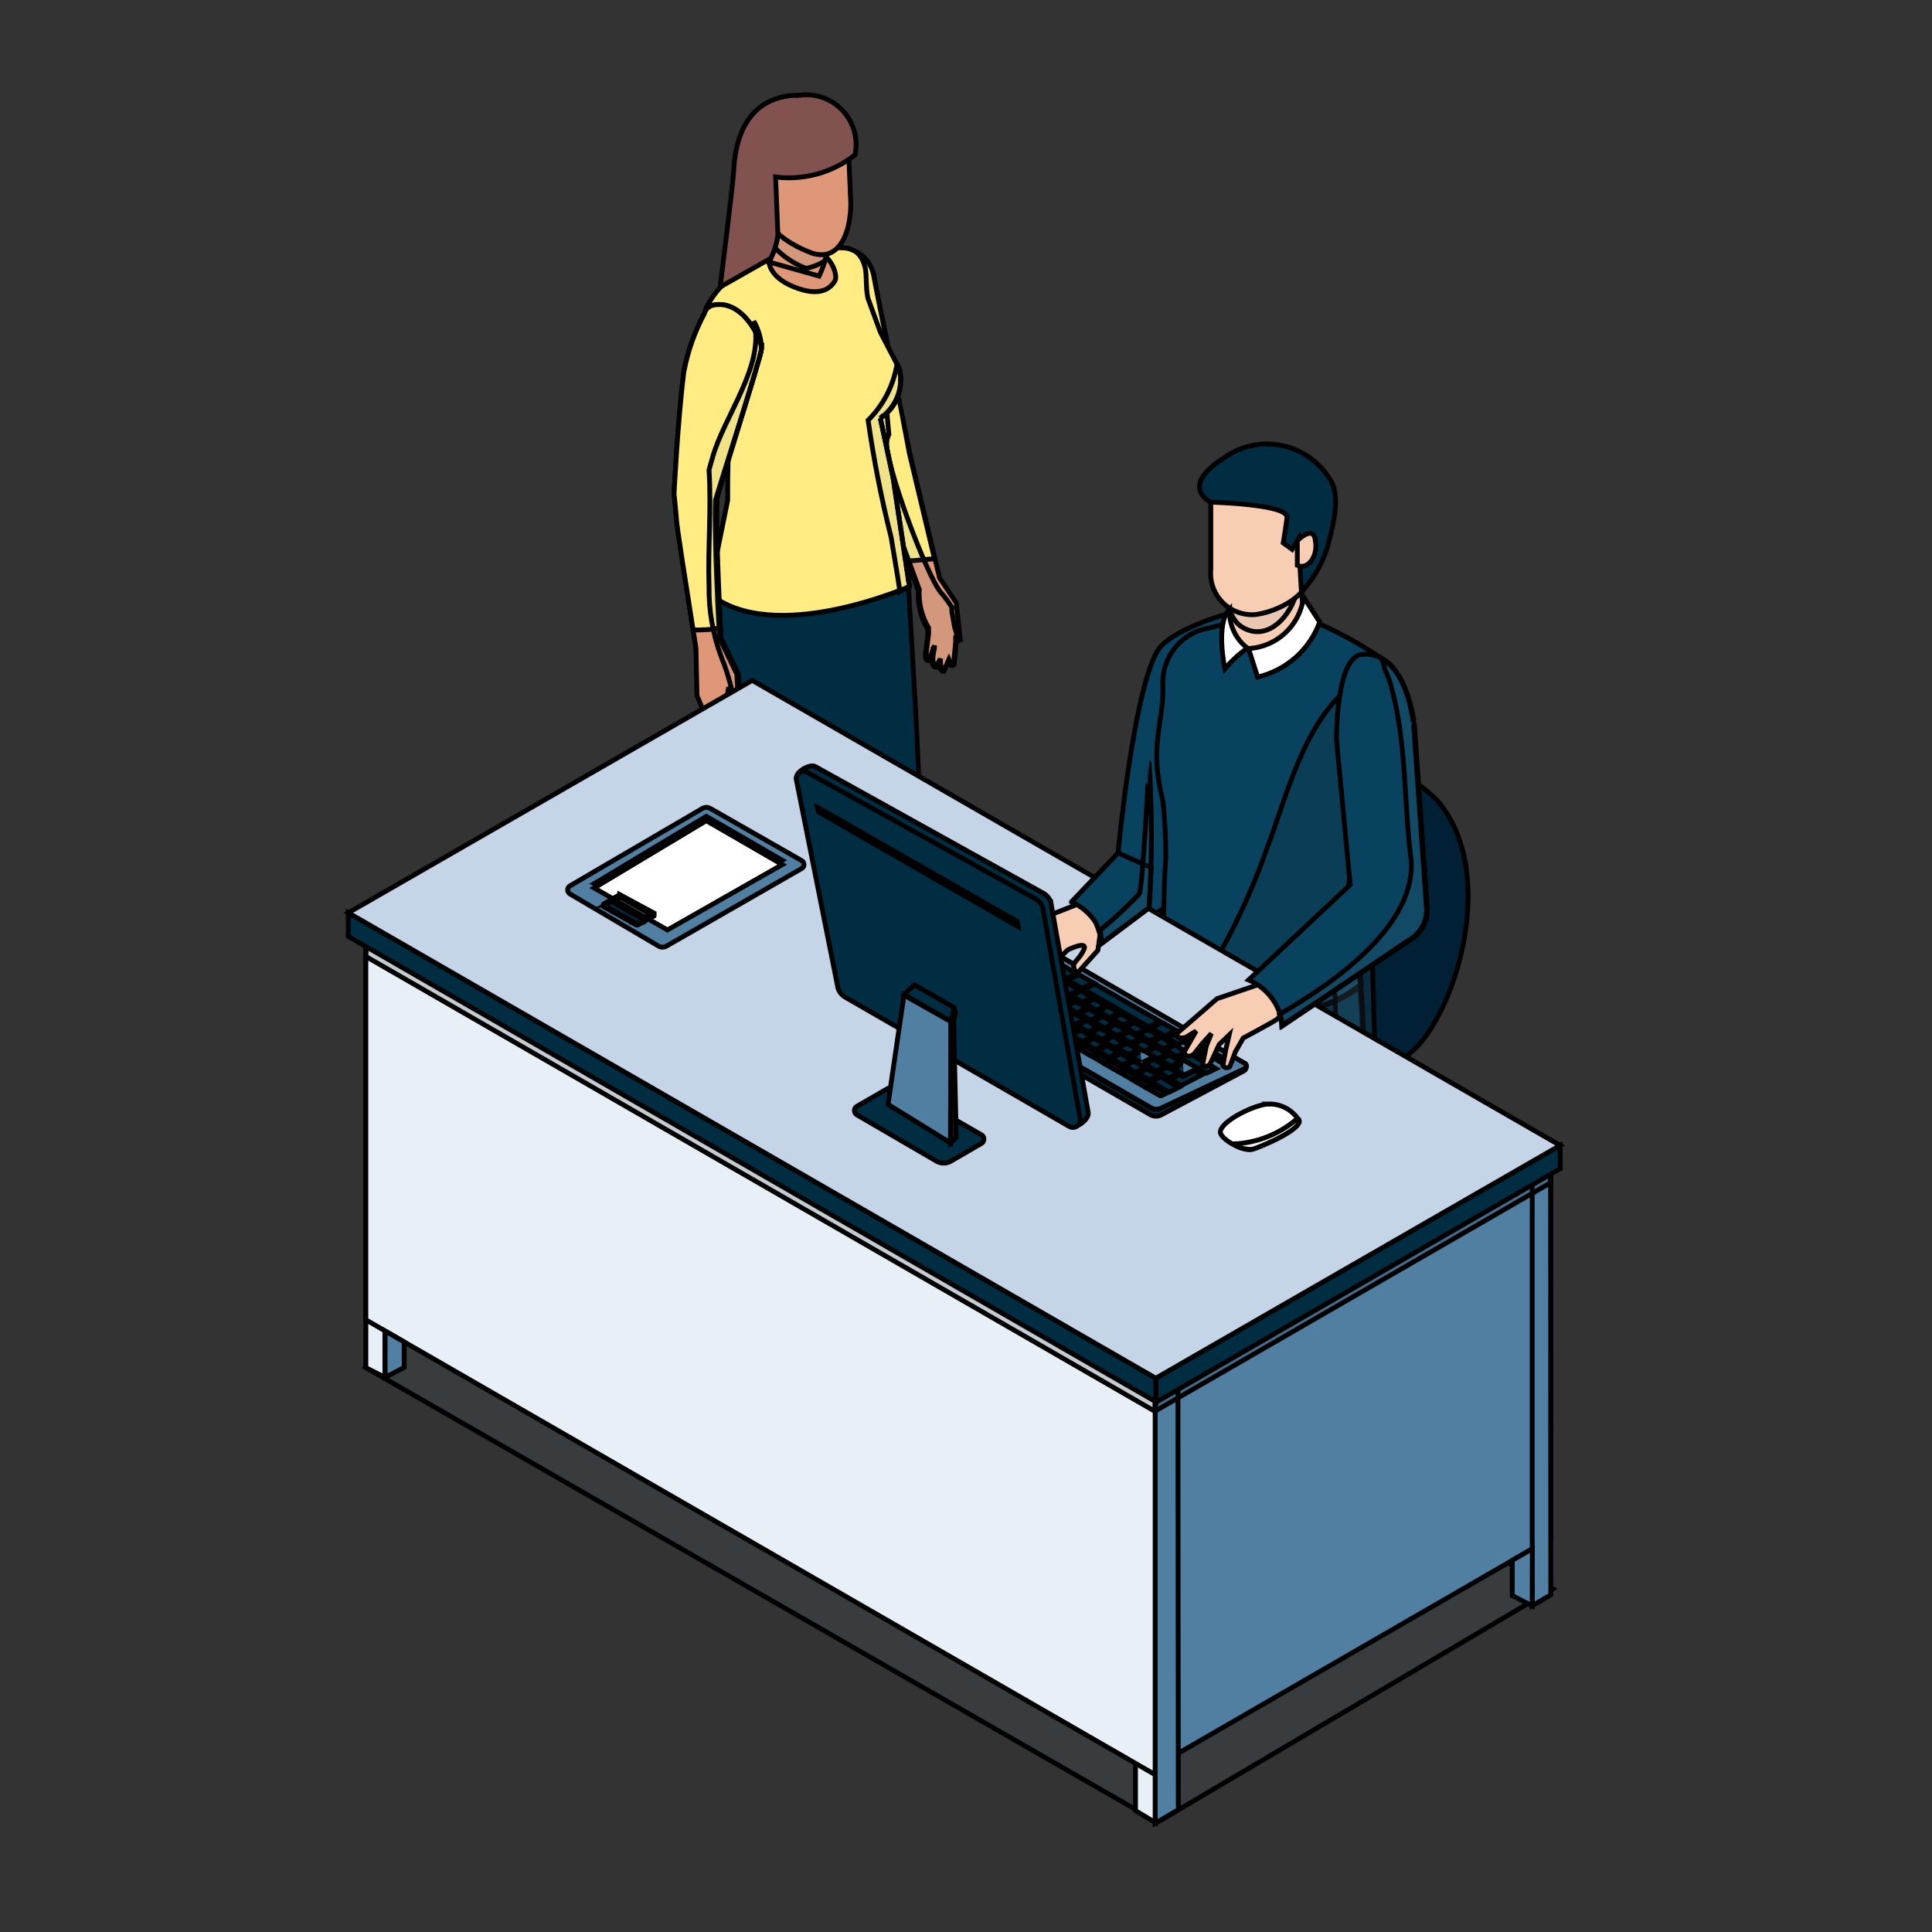 <svg width="400" height="400" xmlns="http://www.w3.org/2000/svg">
 <rect width="100%" height="100%" fill="#333333" stroke="none"/>
 <g>
  <title>background</title>
 
 </g>
 <style type="text/css">.st0{fill:#B1C4D9;}
	.st1{fill:url(#SVGID_1_);}
	.st2{fill:#FFFFFF;}
	.st3{fill:#E8EEF5;}
	.st4{fill:url(#SVGID_2_);}
	.st5{fill:url(#SVGID_3_);}
	.st6{fill:#F1F5F9;}
	.st7{opacity:0.4;}
	.st8{fill:#E1E9F3;}
	.st9{opacity:0.2;}
	.st10{fill:#517FA2;}
	.st11{fill:#92B3CB;}
	.st12{fill:#FF836E;}
	.st13{fill:#D5E0EE;}
	.st14{fill:#FFEC83;}
	.st15{opacity:0.1;fill:#6C90B1;enable-background:new    ;}
	.st16{fill:#F7B7A9;}
	.st17{fill:#EAAEA0;}
	.st18{fill:#002D42;}
	.st19{fill:#09425E;}
	.st20{fill:#F8C4B8;}
	.st21{opacity:0.5;}
	.st22{fill:#504845;}
	.st23{fill:#FCB698;}
	.st24{fill:#E5ECF4;}
	.st25{fill:#81524F;}
	.st26{fill:#FAD4CC;}
	.st27{fill:#306D93;}
	.st28{fill:#C5D5E7;}
	.st29{fill:#D4E3E6;}
	.st30{fill:#8F644D;}
	.st31{fill:#DF9877;}
	.st32{opacity:0.2;fill:#6C90B1;enable-background:new    ;}
	.st33{fill:#6C90B1;}
	.st34{opacity:0.3;fill:#6C90B1;enable-background:new    ;}
	.st35{fill:#00272E;}
	.st36{fill:#CE994A;}
	.st37{opacity:0.3;}
	.st38{opacity:0.5;fill:#6C90B1;enable-background:new    ;}
	.st39{clip-path:url(#SVGID_5_);}
	.st40{fill:#787878;}
	.st41{fill:#92664F;}
	.st42{opacity:0.07;enable-background:new    ;}
	.st43{fill:url(#SVGID_6_);}
	.st44{fill:#C5D9DE;}
	.st45{fill:#E9EFF6;}
	.st46{clip-path:url(#SVGID_8_);}
	.st47{opacity:0.1;fill:#00586C;enable-background:new    ;}
	.st48{fill:#93BAC1;}
	.st49{fill:#335D64;}
	.st50{fill:#002135;}
	.st51{opacity:0.1;fill:#1D1D1B;enable-background:new    ;}
	.st52{fill:#F7CDB4;}
	.st53{opacity:0.15;enable-background:new    ;}
	.st54{fill:#F0F0F0;}
	.st55{fill:#F2F2F2;}
	.st56{opacity:0.7;}

#a
{
    
	
}
@keyframes adiamondScale {
    0%   { transform: scale(0); }
    
    
    1% { transform: scale(01); }
}
#b
{
   
   
}
@keyframes b {
    0%   { transform: scale(0); }
    1%   { transform: scale(0); }
    
    2% { transform: scale(01); }
}
#ch3h
{

}
@keyframes ch3h {
    100%{transform: rotateZ(7deg);}
}
#ch3a1
{
    animation-name: ch3a1;
    animation-duration: 1.5s;
    animation-iteration-count: infinite;
    animation-direction: alternate;
    transform-origin: top;
    transform-box: fill-box;
}
@keyframes ch3a1 {
    100%{transform: rotateZ(10deg);}

}

#c,#c1
{
  
  
}
@keyframes b {
    0%   { transform: scale(0); }
    1%   { transform: scale(0); }
    
    2% { transform: scale(01); }
}
#d,#d1
{
  
  
}
@keyframes d {
    0%   { transform: scale(0); }
    2.5%   { transform: scale(0); }
    
    3% { transform: scale(01); }
}
#ch1a
{
    animation-name: ch1a;
    animation-duration: 3s;
    animation-iteration-count: infinite;
    animation-direction: alternate;
    transform-origin: left 10%;
    transform-box: fill-box;
}
@keyframes ch1a {
10%   { transform: rotateZ(0deg); }
100%   { transform: rotateZ(10deg); }

}
#e
{
    
}
@keyframes e {
    0%   { transform: scale(0); }
    3%   { transform: scale(0); }
    
    3.5% { transform: scale(01); }
}
#ch2a
{
    animation-name: ch2a;
    animation-duration: 1.5s;
    animation-iteration-count: infinite;
    animation-direction: alternate;
    transform-origin: top;
    transform-box: fill-box;
}
@keyframes ch2a {
    100%{transform: rotateZ(10deg);}

}

#g,#g1
{
  
}
@keyframes g {
    0%   { transform: scale(0); }
    3%   { transform: scale(0); }
    
    3.5% { transform: scale(01); }
}
#f
{
   
}
@keyframes e {
    0%   { transform: scale(0); }
    3%   { transform: scale(0); }
    
    3.5% { transform: scale(01); }
}
#bulb  {
    animation-name: cdiamondOpacity;
    animation-duration:  10s;
    animation-direction: alternate;
    animation-iteration-count: infinite;
    animation-timing-function: ease-in-out;
    
}


@keyframes cdiamondOpacity {
    0%   { opacity: .8; }
    50%   { opacity: .3; }
    60%   { opacity: 1; }
    70%   { opacity: .3;}
    100%   { opacity: 1; }

}
#j
{
   
}
@keyframes j {
    0%   { transform: scale(0); }
    3%   { transform: scale(0); }
    
    3.5% { transform: scale(01); }
}
#k
{
    
}
@keyframes k {
    0%   { transform: scale(0); }
    3%   { transform: scale(0); }
    
    3.5% { transform: scale(01); }
}
#qq {
    stroke-dasharray: 500px;
    stroke-dashoffset: 500px;
     
     animation: qq 30s linear infinite ;
 }
   @keyframes qq{
       
       from{
           stroke-dashoffset:100;}
}
#h,#h1
{
    ;
}
@keyframes i {
    0%   { transform: scale(0); }
    3.5%   { transform: scale(0); }
    
    4% { transform: scale(01); }
}
#i,#i1
{
    
@keyframes i1 {
    0%   { transform: scale(0); }
    4%   { transform: scale(0); }
    
    4.5% { transform: scale(01); }
}
#s
{
    animation-name: s;
    animation-duration: 30s;
   animation-fill-mode: forwards;
    transform-origin: bottom;
    transform-box: fill-box;
}
@keyframes s {
    0%   { transform: scale(0); }
    14%   { transform: scale(0); }
    
    15% { transform: scale(01); }
}
#s1
{
    animation-name: sss;
    animation-duration: 30s;
   animation-fill-mode: forwards;
    transform-origin: bottom;
    transform-box: fill-box;
}
@keyframes sss {
    0%   { transform: scale(0); }
    1%   { transform: scale(0); }
    
    2% { transform: scale(01); }
}
#u{
    animation-name: s;
    animation-duration: 30s;
    animation-timing-function: ease-out;
   animation-fill-mode: forwards;
    transform-origin: bottom;
    transform-box: fill-box;
}
@keyframes s {
    0%   { transform: scale(0); }
    5%   { transform: scale(0); }
    
    5.4% { transform: scale(01); }
}
#ch4h
{
    animation: ch4h 1.5s linear infinite;
    animation-direction: alternate;
    transform-origin: bottom;
    transform-box: fill-box;
}
@keyframes ch4h {
    100%{transform: rotateZ(4deg);}
}
#ch4a
{
    animation-name: ch4a;
    animation-duration: 1.5s;
    animation-iteration-count: infinite;
    animation-direction: alternate;
    transform-origin: top;
    transform-box: fill-box;
}
@keyframes ch4a {
    0%{transform: rotateZ(0deg);}
    40%{transform: rotateZ(0deg);}
    100%{transform: rotateZ(5deg);}

}
#ch5a1
{
    animation-name: ch5a;
    animation-duration: 1.5s;
    animation-iteration-count: infinite;
    animation-direction: alternate;
    transform-origin: right top;
    transform-box: fill-box;
}
@keyframes ch5a {
    0%{transform: rotateZ(0deg);}
    40%{transform: rotateZ(0deg);}
    100%{transform: rotateZ(-25deg);}

}
#ch6h
{
    animation: ch6h 1.5s linear infinite;
    animation-direction: alternate;
    transform-origin: bottom;
    transform-box: fill-box;
}
@keyframes ch6h {
    100%{transform: rotateZ(-6deg);}
}
#m
{
    animation-name: m;
    animation-duration: 30s;
    animation-timing-function: ease-out;
   animation-fill-mode: forwards;
    transform-origin: bottom;
    transform-box: fill-box;
}
@keyframes m {
    0%   { transform: scale(0); }
    5.4%   { transform: scale(0); }
    
    5.8% { transform: scale(01); }
}
#n
{
    animation-name: n;
    animation-duration: 30s;
    animation-timing-function: ease-out;
   animation-fill-mode: forwards;
    transform-origin: bottom;
    transform-box: fill-box;
}
@keyframes n {
    0%   { transform: scale(0); }
    6.2%   { transform: scale(0); }
    
    6.6% { transform: scale(01); }
}
#l
{
    animation-name: l;
    animation-duration: 30s;
    animation-timing-function: ease-out;
   animation-fill-mode: forwards;
    transform-origin: bottom;
    transform-box: fill-box;
}
@keyframes l {
    0%   { transform: scale(0); }
    6.2%   { transform: scale(0); }
    
    6.6% { transform: scale(01); }
}
#o
{
    animation-name: o;
    animation-duration: 30s;
    animation-timing-function: ease-out;
   animation-fill-mode: forwards;
    transform-origin: bottom;
    transform-box: fill-box;
}
@keyframes o {
    0%   { transform: scale(0); }
    6.6%   { transform: scale(0); }
    
    7% { transform: scale(01); }
}
#a2
{
    animation-name: o;
    animation-duration: 30s;
    animation-timing-function: ease-out;
   animation-fill-mode: forwards;
    transform-origin: bottom;
    transform-box: fill-box;
}
@keyframes a2 {
    0%   { transform: scale(0); }
    6.6%   { transform: scale(0); }
    
    7% { transform: scale(01); }
}
#t
{
    animation-name: t;
    animation-duration: 30s;
    animation-timing-function: ease-out;
   animation-fill-mode: forwards;
    transform-origin: bottom;
    transform-box: fill-box;
}
@keyframes t {
    0%   { transform: scale(0); }
    7%   { transform: scale(0); }
    
    7.4% { transform: scale(01); }
}
#v,#v1
{
    animation-name: v;
    animation-duration: 30s;
    animation-timing-function: ease-out;
   animation-fill-mode: forwards;
    transform-origin: bottom;
    transform-box: fill-box;
}
@keyframes v {
    0%   { transform: scale(0); }
    7.4%   { transform: scale(0); }
    
    7.8% { transform: scale(01); }
}
#s2
{
    animation-name: s2;
    animation-duration: 30s;
    animation-timing-function: ease-out;
   animation-fill-mode: forwards;
    transform-origin: bottom;
    transform-box: fill-box;
}
@keyframes s2 {
    0%   { transform: scale(0); }
    7.6%   { transform: scale(0); }
    
    8% { transform: scale(01); }
}
#w,#w1
{
    animation-name: w;
    animation-duration: 30s;
    animation-timing-function: ease-out;
   animation-fill-mode: forwards;
    transform-origin: bottom;
    transform-box: fill-box;
}
@keyframes w {
    0%   { transform: scale(0); }
    7.8%   { transform: scale(0); }
    
    8.2% { transform: scale(01); }
}
#r
{
    animation-name: r;
    animation-duration: 30s;
    animation-timing-function: ease-out;
   animation-fill-mode: forwards;
    transform-origin: bottom;
    transform-box: fill-box;
}
@keyframes r {
    0%   { transform: scale(0); }
    8%   { transform: scale(0); }
    
    8.4% { transform: scale(01); }
}
#text5
{
    animation-name: text5;
    animation-duration: 30s;
    animation-timing-function: ease-out;
   animation-fill-mode: forwards;
    transform-origin: bottom;
    transform-box: fill-box;
}
@keyframes text5 {
    0%   { transform: scale(0); }
    8.4%   { transform: scale(0); }
    
    8.8% { transform: scale(01); }
}
#x,#x1
{
    animation-name: x;
    animation-duration: 30s;
    animation-timing-function: ease-out;
   animation-fill-mode: forwards;
    transform-origin: bottom;
    transform-box: fill-box;
}
@keyframes x {
    0%   { transform: scale(0); }
    8.2%   { transform: scale(0); }
    
    8.6% { transform: scale(01); }
}
#y,#y1
{
    animation-name: y;
    animation-duration: 30s;
    animation-timing-function: ease-out;
   animation-fill-mode: forwards;
    transform-origin: bottom;
    transform-box: fill-box;
}
@keyframes y {
    0%   { transform: scale(0); }
    8.2%   { transform: scale(0); }
    
    8.6% { transform: scale(01); }
}
#ch6
{
    animation-name: ch6;
    animation-duration: 30s;
    animation-timing-function: ease-out;
   animation-fill-mode: forwards;
    transform-origin: bottom;
    transform-box: fill-box;
}
@keyframes ch6 {
    0%   { transform: scale(0); }
    8.5%   { transform: scale(0); }
    
    8.8% { transform: scale(01); }
}
#mm
{
    animation-name: mm;
    animation-duration: 30s;
    animation-timing-function: ease-out;
   animation-fill-mode: forwards;
    transform-origin: bottom;
    transform-box: fill-box;
}
@keyframes mm {
    0%   { transform: scale(0); }
    8.2%   { transform: scale(0); }
    
    8.6% { transform: scale(01); }
}
#graph1
{
    animation-name: gh1;
    animation-duration: 20s;
    animation-timing-function: ease-out;
    animation-iteration-count: infinite;
    transform-origin: bottom;
    transform-box: fill-box;
}
@keyframes gh1 {
    0%   { transform: translate(0px); }
    8.2%   { transform: translate(0px); }
    
    8.6% { transform: translate(10px, 10px); }
    20.6% { transform: translate(10px, 10px); }
    100%   { transform: translate(0px,0px); }
}
#ph2
{
    animation-name: ph2;
    animation-duration: 20s;
    animation-timing-function: ease-out;
    animation-iteration-count: infinite;
    transform-origin: bottom;
    transform-box: fill-box;
}
@keyframes ph2 {
    0%   { transform: translateY(-20px); }
    8.2%   { transform: translateY(-20px); }
    
    8.6% { transform: translateY(10px); }
    20.6% { transform: translateY(10px); }
    100%   { transform: translateY(-20px); }
}

#mm1
{
    animation-name: mm1;
    animation-duration: 30s;
    animation-timing-function: ease-out;
   animation-fill-mode: forwards;
    transform-origin: bottom;
    transform-box: fill-box;
}
@keyframes mm1 {
    0%   { transform: scale(0); }
    9%   { transform: scale(0); }
    
    9.4% { transform: scale(01); }
}
#mm2
{
    animation-name: mm2;
    animation-duration: 30s;
    animation-timing-function: ease-out;
   animation-fill-mode: forwards;
    transform-origin: bottom;
    transform-box: fill-box;
}
@keyframes mm2 {
    0%   { transform: scale(0); }
    9.4%   { transform: scale(0); }
    
    9.8% { transform: scale(01); }
}
#mm3
{
    animation-name: mm3;
    animation-duration: 30s;
    animation-timing-function: ease-out;
   animation-fill-mode: forwards;
    transform-origin: bottom;
    transform-box: fill-box;
}
@keyframes mm3 {
    0%   { transform: scale(0); }
    9.8%   { transform: scale(0); }
    
    10.2% { transform: scale(01); }
}
#ch7
{
    animation-name: ch7;
    animation-duration: 30s;
    animation-timing-function: ease-out;
   animation-fill-mode: forwards;
    transform-origin: bottom;
    transform-box: fill-box;
}
@keyframes ch7 {
    0%   { transform: scale(0); }
    8.6%   { transform: scale(0); }
    
    9% { transform: scale(01); }
}
#nnarm
{
    animation: nnarm 1.5s linear infinite;
    animation-direction: alternate;
    transform-origin: left right;
    transform-box: fill-box;
}
@keyframes nnarm {
    100%{transform: rotateZ(-6deg);}
}
#nnhead
{
    animation: nnhead 1.5s linear infinite;
    animation-direction: alternate;
    transform-origin: bottom;
    transform-box: fill-box;
}
@keyframes nnhead {
    100%{transform: rotateZ(6deg);}
}
#ch8
{
    animation-name: ch8;
    animation-duration: 30s;
    animation-timing-function: ease-out;
   animation-fill-mode: forwards;
    transform-origin: bottom;
    transform-box: fill-box;
}
@keyframes ch8 {
    0%   { transform: scale(0); }
    9%   { transform: scale(0); }
    
    9.4% { transform: scale(01); }
}
#line91 {
    stroke-dasharray: 800px;
    stroke-dashoffset: 800px;
     
     animation: line91 30s linear  infinite ;
 }
   @keyframes line91{
       
       from{
           stroke-dashoffset:100;}
}
#line66 {

    stroke-dasharray: 800px;
    stroke-dashoffset: 800px;
     
     animation: line66 20s  linear  infinite ;
 }
   @keyframes line66{
       
       from{
           stroke-dashoffset:100;}
          
}
#line88 {
    stroke-dasharray: 800px;
    stroke-dashoffset: 800px;
     
     animation: line88 30s linear  infinite ;
 }
   @keyframes line88{
       
       from{
           stroke-dashoffset:100;}
}
#line22 {
    stroke-dasharray: 800px;
    stroke-dashoffset: 800px;
     
     animation: line22 30s linear  infinite ;
 }
   @keyframes line22{
       
       from{
           stroke-dashoffset:100;}
}
#line77 {
    stroke-dasharray: 800px;
    stroke-dashoffset: 800px;
     
     animation: line77 30s linear  infinite ;
 }
   @keyframes line77{
       
       from{
           stroke-dashoffset:100;}
}

#pg1
{
    animation-name: ph1;
    animation-duration: 30s;
    animation-timing-function: ease-out;
   animation-fill-mode: forwards;
    transform-origin: bottom right;
    transform-box: fill-box;
}
@keyframes ph1 {
    0%   { transform: scale(0); }
    9.4%   { transform: scale(0); }
    
    9.8% { transform: scale(01); }
}
#ch8a,#ch8a2
{
    animation-name: ch8a;
    animation-duration: 30s;
    animation-iteration-count: infinite;
    animation-direction: alternate;
    transform-origin: left top;
    transform-box: fill-box;
}
@keyframes ch8a {
    0%{transform: rotateZ(0deg);}
    11%{transform: rotateZ(0deg);}
    15%{transform: rotateZ(-8deg);}
    20%{transform: rotateZ(-8deg);}
    25%{transform: rotateZ(0deg);}
    30%{transform: rotateZ(0deg);}
    35%{transform: rotateZ(-8deg);}
    40%{transform: rotateZ(-8deg);}
    45%{transform: rotateZ(0deg);}
    50%{transform: rotateZ(0deg);}
    55%{transform: rotateZ(-8deg);}
    60%{transform: rotateZ(-8deg);}
    65%{transform: rotateZ(0deg);}
    70%{transform: rotateZ(0deg);}
    75%{transform: rotateZ(-8deg);}
    80%{transform: rotateZ(-8deg);}
    85%{transform: rotateZ(0deg);}
    90%{transform: rotateZ(0deg);}
    
    

}
#pg4
{
    animation-name: ph4;
    animation-duration: 30s;
    animation-timing-function: ease-out;
   animation-fill-mode: forwards;
    transform-origin: bottom ;
    transform-box: fill-box;
}
@keyframes ph4 {
    0%   { transform: scale(0); }
    10.6%   { transform: scale(0); }
    
    11.4% { transform: scale(01); }
    15%{transform: translateY(-3.6px);}
    20%{transform: translateY(-3.6px);}
    25%{transform: translateY(0px);}
    30%{transform: translateY(0px);}
    35%{transform: translateY(-3.6px);}
    40%{transform: translateY(-3.6px);}
    45%{transform: translateY(0px);}
    50%{transform: translateY(0px);}
    55%{transform: translateY(-3.6px);}
    60%{transform: translateY(-3.6px);}
    65%{transform: translateY(0px);}
    70%{transform: translateY(0px);}
    75%{transform: translateY(-3.6px);}
    80%{transform: translateY(-3.6px);}
    85%{transform: translateY(0px);}
    90%{transform: translateY(0px);}

}

#pg2
{
    animation-name: ph2;
    animation-duration: 30s;
    animation-timing-function: ease-out;
   animation-fill-mode: forwards;
    transform-origin: bottom ;
    transform-box: fill-box;
}
@keyframes ph2 {
    0%   { transform: scale(0); }
    10%   { transform: scale(0); }
    
    10.4% { transform: scale(01); }
}
#pg3
{
    animation-name: ph3;
    animation-duration: 30s;
    animation-timing-function: ease-out;
   animation-fill-mode: forwards;
    transform-origin: bottom ;
    transform-box: fill-box;
}
@keyframes ph3 {
    0%   { transform: scale(0); }
    10.2%   { transform: scale(0); }
    
    10.7% { transform: scale(01); }
}

#q1
{
    animation-name: q1;
    animation-duration: 30s;
    animation-timing-function: ease-out;
   animation-fill-mode: forwards;
    transform-origin: bottom;
    transform-box: fill-box;
}
@keyframes q1 {
    0%   { transform: scale(0); }
    9.8%   { transform: scale(0); }
    
    10.2% { transform: scale(01); }
}
#z
{
    animation-name: z;
    animation-duration: 30s;
    animation-timing-function: ease-out;
   animation-fill-mode: forwards;
    transform-origin: bottom;
    transform-box: fill-box;
}
@keyframes z {
    0%   { transform: scale(0); }
    9.4%   { transform: scale(0); }
    
    9.8% { transform: scale(01); }
}
#a4,#aa1
{
    animation-name: a4;
    animation-duration: 30s;
    animation-timing-function: ease-out;
   animation-fill-mode: forwards;
    transform-origin: bottom;
    transform-box: fill-box;
}
@keyframes a4 {
    0%   { transform: scale(0); }
    9.8%   { transform: scale(0); }
    
    10.2% { transform: scale(01); }
}

#b4,#ab1
{
    animation-name: b4;
    animation-duration: 30s;
    animation-timing-function: ease-out;
   animation-fill-mode: forwards;
    transform-origin: bottom;
    transform-box: fill-box;
}
@keyframes b4 {
    0%   { transform: scale(0); }
    10.2%   { transform: scale(0); }
    
    10.6% { transform: scale(01); }
}

#c4,#ac1
{
    animation-name: c4;
    animation-duration: 30s;
    animation-timing-function: ease-out;
   animation-fill-mode: forwards;
    transform-origin: bottom;
    transform-box: fill-box;
}
@keyframes c4 {
    0%   { transform: scale(0); }
    10.6%   { transform: scale(0); }
    
    11% { transform: scale(01); }
}
#ee
{
    animation-name: ee;
    animation-duration: 30s;
    animation-timing-function: ease-out;
   animation-fill-mode: forwards;
    transform-origin: bottom;
    transform-box: fill-box;
}
@keyframes ee {
    0%   { transform: scale(0); }
    9.8%   { transform: scale(0); }
    
    10.2% { transform: scale(01); }
}
#ff
{
    animation-name: ff;
    animation-duration: 30s;
    animation-timing-function: ease-out;
   animation-fill-mode: forwards;
    transform-origin: bottom;
    transform-box: fill-box;
}
@keyframes ff {
    0%   { transform: scale(0); }
    10.2%   { transform: scale(0); }
    
    10.6% { transform: scale(01); }
}
#ee1
{
    animation-name: ee1;
    animation-duration: 30s;
    animation-timing-function: ease-out;
   animation-fill-mode: forwards;
    transform-origin: center;
    transform-box: fill-box;
}
@keyframes ee1 {
    0%   { transform: scale(0); }
    10.6%   { transform: scale(0); }
    
    11% { transform: scale(01); }
}
#e4
{
    animation-name: e4;
    animation-duration: 30s;
    animation-timing-function: ease-out;
   animation-fill-mode: forwards;
    transform-origin: center;
    transform-box: fill-box;
}
@keyframes e4 {
    0%   { transform: scale(0); }
    10.6%   { transform: scale(0); }
    
    11% { transform: scale(01); }
}
#ee2
{
    animation-name: ee2;
    animation-duration: 30s;
    animation-timing-function: ease-out;
   animation-fill-mode: forwards;
    transform-origin: center;
    transform-box: fill-box;
}
@keyframes ee2 {
    0%   { transform: scale(0); }
    11%   { transform: scale(0); }
    
    11.4% { transform: scale(01); }
    40%   { transform: scale(1); }
    41%   { transform: scale(0); }
    
    45% { transform: scale(0); }
    46%   { transform: scale(1); }
    60%   { transform: scale(1); }
    61%   { transform: scale(0); }
    70%   { transform: scale(0); }
    71%   { transform: scale(1); }
    80%   { transform: scale(1); }
    81%   { transform: scale(0); }
    90%   { transform: scale(0); }
    91%   { transform: scale(1); }
    
    100% { transform: scale(1); }
}
#d4
{
    animation-name: d4;
    animation-duration: 30s;
    animation-timing-function: ease-out;
   animation-fill-mode: forwards;
    transform-origin: center;
    transform-box: fill-box;
}
@keyframes d4 {
    0%   { transform: scale(0); }
    11%   { transform: scale(0); }
    
    11.4% { transform: scale(01); }
}
#ee3
{
    animation-name: ee3;
    animation-duration: 30s;
    animation-timing-function: ease-out;
   animation-fill-mode: forwards;
    transform-origin: center;
    transform-box: fill-box;
}
@keyframes ee3 {
    0%   { transform: scale(0); }
    11.4%   { transform: scale(0); }
    
    11.8% { transform: scale(01); }
}
#f4
{
    animation-name: f4;
    animation-duration: 30s;
    animation-timing-function: ease-out;
   animation-fill-mode: forwards;
    transform-origin: center;
    transform-box: fill-box;
}
@keyframes f4 {
    0%   { transform: scale(0); }
    11.4%   { transform: scale(0); }
    
    11.8% { transform: scale(01); }
}
#mm4
{
    animation-name: mm4;
    animation-duration: 30s;
    animation-timing-function: ease-out;
   animation-fill-mode: forwards;
    transform-origin: center;
    transform-box: fill-box;
}
@keyframes mm4 {
    0%   { transform: scale(0); }
    11.4%   { transform: scale(0); }
    
    11.8% { transform: scale(01); }
}
#ee4
{
    animation-name: ee4;
    animation-duration: 30s;
    animation-timing-function: ease-out;
   animation-fill-mode: forwards;
    transform-origin: center;
    transform-box: fill-box;
}
@keyframes ee4 {
    0%   { transform: scale(0); }
    11.8%   { transform: scale(0); }
    
    12.2% { transform: scale(01); }
}
#g4
{
    animation-name: g4;
    animation-duration: 30s;
    animation-timing-function: ease-out;
   animation-fill-mode: forwards;
    transform-origin: center;
    transform-box: fill-box;
}
@keyframes g4 {
    0%   { transform: scale(0); }
    11.8%   { transform: scale(0); }
    
    12.2% { transform: scale(01); }
}
#ee5
{
    animation-name: ee5;
    animation-duration: 30s;
    animation-timing-function: ease-out;
   animation-fill-mode: forwards;
    transform-origin: center;
    transform-box: fill-box;
}
@keyframes ee5 {
    0%   { transform: scale(0); }
    12.6%   { transform: scale(0); }
    
    13% { transform: scale(01); }
}
#text2
{
    animation-name: text2;
    animation-duration: 30s;
    animation-timing-function: ease-out;
   animation-fill-mode: forwards;
    transform-origin: center;
    transform-box: fill-box;
}
@keyframes text2 {
    0%   { transform: scale(0); }
    12.6%   { transform: scale(0); }
    
    13% { transform: scale(01); }
}
#text22
{
    animation-name: text22;
    animation-duration: 30s;
    animation-timing-function: ease-out;
   animation-fill-mode: forwards;
    transform-origin: center;
    transform-box: fill-box;
}
@keyframes text22 {
    0%   { transform: scale(0); }
    13%   { transform: scale(0); }
    
    13.4% { transform: scale(01); }
}
#ee6
{
    animation-name: ee6;
    animation-duration: 30s;
    animation-timing-function: ease-out;
   animation-fill-mode: forwards;
    transform-origin: center;
    transform-box: fill-box;
}
@keyframes ee6 {
    0%   { transform: scale(0); }
    13.4%   { transform: scale(0); }
    
    13.8% { transform: scale(01); }
    30%   { transform: scale(1); }
    31%   { transform: scale(0); }
    
    35% { transform: scale(0); }
    36%   { transform: scale(1); }
    50%   { transform: scale(1); }
    51%   { transform: scale(0); }
    60%   { transform: scale(0); }
    61%   { transform: scale(1); }
    70%   { transform: scale(1); }
    71%   { transform: scale(0); }
    80%   { transform: scale(0); }
    81%   { transform: scale(1); }
    
    100% { transform: scale(1); }
}
#h4
{
    animation-name: h4;
    animation-duration: 30s;
    animation-timing-function: ease-out;
   animation-fill-mode: forwards;
    transform-origin: center;
    transform-box: fill-box;
}
@keyframes h4 {
    0%   { transform: scale(0); }
    13.4%   { transform: scale(0); }
    
    13.8% { transform: scale(01); }
}
#i4
{
    animation-name: i4;
    animation-duration: 30s;
    animation-timing-function: ease-out;
   animation-fill-mode: forwards;
    transform-origin: center;
    transform-box: fill-box;
}
@keyframes i4 {
    0%   { transform: scale(0); }
    13.8%   { transform: scale(0); }
    
    14.2% { transform: scale(01); }
}
#m4
{
    animation-name: m4;
    animation-duration: 30s;
    animation-timing-function: ease-out;
   animation-fill-mode: forwards;
    transform-origin: center;
    transform-box: fill-box;
}
@keyframes m4 {
    0%   { transform: scale(0); }
    14.2%   { transform: scale(0); }
    
    14.6% { transform: scale(01); }
}
#n4
{
    animation-name: n4;
    animation-duration: 30s;
    animation-timing-function: ease-out;
   animation-fill-mode: forwards;
    transform-origin: center;
    transform-box: fill-box;
}
@keyframes n4 {
    0%   { transform: scale(0); }
    14.6%   { transform: scale(0); }
    
    15% { transform: scale(01); }
}
#o4
{
    animation-name: o4;
    animation-duration: 30s;
    animation-timing-function: ease-out;
   animation-fill-mode: forwards;
    transform-origin: center;
    transform-box: fill-box;
}
@keyframes o4 {
    0%   { transform: scale(0); }
    15%   { transform: scale(0); }
    
    15.4% { transform: scale(01); }
}
#j4
{
    animation-name: j4;
    animation-duration: 30s;
    animation-timing-function: ease-out;
   animation-fill-mode: forwards;
    transform-origin: center;
    transform-box: fill-box;
}
@keyframes j4 {
    0%   { transform: scale(0); }
    15.6%   { transform: scale(0); }
    
    16.2% { transform: scale(01); }
}
#l4
{
    animation-name: l4;
    animation-duration: 30s;
    animation-timing-function: ease-out;
   animation-fill-mode: forwards;
    transform-origin: center;
    transform-box: fill-box;
}
@keyframes l4 {
    0%   { transform: scale(0); }
    16.2%   { transform: scale(0); }
    
    16.8% { transform: scale(1); }
    40%   { transform: scale(1); }
    41%   { transform: scale(0); }
    
    45% { transform: scale(0); }
    46%   { transform: scale(1); }
    60%   { transform: scale(1); }
    61%   { transform: scale(0); }
    70%   { transform: scale(0); }
    71%   { transform: scale(1); }
    80%   { transform: scale(1); }
    81%   { transform: scale(0); }
    90%   { transform: scale(0); }
    91%   { transform: scale(1); }
    
    100% { transform: scale(1); }
}
#k4
{
    animation-name: k4;
    animation-duration: 30s;
    animation-timing-function: ease-out;
   animation-fill-mode: forwards;
    transform-origin: center;
    transform-box: fill-box;
}
@keyframes k4 {
    0%   { transform: scale(0); }
    16.8%   { transform: scale(0); }
    
    17.4% { transform: scale(01); }
    30%   { transform: scale(1); }
    31%   { transform: scale(0); }
    
    35% { transform: scale(0); }
    36%   { transform: scale(1); }
    50%   { transform: scale(1); }
    51%   { transform: scale(0); }
    60%   { transform: scale(0); }
    61%   { transform: scale(1); }
    70%   { transform: scale(1); }
    71%   { transform: scale(0); }
    80%   { transform: scale(0); }
    81%   { transform: scale(1); }
    
    100% { transform: scale(1); }
}
#v4
{
    animation-name: v4;
    animation-duration: 30s;
    animation-timing-function: ease-out;
   animation-fill-mode: forwards;
    transform-origin: center;
    transform-box: fill-box;
}
@keyframes v4 {
    0%   { transform: scale(0); }
    17.4%   { transform: scale(0); }
    
    18% { transform: scale(01); }
}
#p4
{
   animation-fill-mode: forwards;;
    transform-origin: center;
    transform-box: fill-box;
}
@keyframes p4 {
    0%   { transform: scale(0); }
    18%   { transform: scale(0); }
    
    18.6% { transform: scale(01); }
}
#t4
{
   animation-fill-mode: forwards;  ;
    transform-origin: center;
    transform-box: fill-box;
}
@keyframes t4 {
    0%   { transform: scale(0); }
    18.6%   { transform: scale(0); }
    
    19.2% { transform: scale(01); }
}
#r4
{
   animation-fill-mode: forwards; ;
    transform-origin: center;
    transform-box: fill-box;
}
@keyframes r4 {
    0%   { transform: scale(0); }
    18.6%   { transform: scale(0); }
    
    19.2% { transform: scale(01); }
}
#q4
{
   animation-fill-mode: forwards; ;
    transform-origin: center;
    transform-box: fill-box;
}
@keyframes q4 {
    0%   { transform: scale(0); }
    19.2%   { transform: scale(0); }
    
    19.8% { transform: scale(01); }
}
#s4
{
   animation-fill-mode: forwards; ;
    transform-origin: center;
    transform-box: fill-box;
}
@keyframes s4 {
    0%   { transform: scale(0); }
    19.8%   { transform: scale(0); }
    
    20.4% { transform: scale(01); }
}
#u4
{
   animation-fill-mode: forwards; ;
    transform-origin: center;
    transform-box: fill-box;
}
@keyframes u4 {
    0%   { transform: scale(0); }
    20.4%   { transform: scale(0); }
    
    21% { transform: scale(01); }
}
#text3
{
   animation-fill-mode: forwards;te  ;
    transform-origin: center;
    transform-box: fill-box;
}
@keyframes text3 {
    0%   { transform: scale(0); }
    21.6%   { transform: scale(0); }
    
    22.2% { transform: scale(01); }
}
#text33
{
   animation-fill-mode: forwards;ite  ;
    transform-origin: center;
    transform-box: fill-box;
}
@keyframes text33 {
    0%   { transform: scale(0); }
    22.2%   { transform: scale(0); }
    
    22.8% { transform: scale(01); }
}
#ii
{
    animation-name: ii;
    animation-duration: 30s;
    animation-timing-function: ease-out;
   animation-fill-mode: forwards;
    transform-origin: bottom;
    transform-box: fill-box;
}
@keyframes ii {
    0%   { transform: scale(0); }
    11%   { transform: scale(0); }
    
    11.4% { transform: scale(01); }
}


#jj
{
    animation-name: jj;
    animation-duration: 30s;
    animation-timing-function: ease-out;
   animation-fill-mode: forwards;
    transform-origin: bottom;
    transform-box: fill-box;
}
@keyframes jj {
    0%   { transform: scale(0); }
    11.4%   { transform: scale(0); }
    
    11.8% { transform: scale(01); }
}
#jjarm
{
    animation: jjarm 1.5s linear infinite;
    animation-direction: alternate;
    transform-origin: right;
    transform-box: fill-box;
}
@keyframes jjarm {
    70%{transform: rotateZ(10deg);}
    100%{transform: rotateZ(10deg);}
}
#kkarm
{
    animation: kkarm 1.5s linear infinite;
    animation-direction: alternate;
    transform-origin: right top;
    transform-box: fill-box;
}
@keyframes kkarm {
    80%{transform: rotateZ(8deg);}
    100%{transform: rotateZ(8deg);}
}
#kk
{
    animation-name: kk;
    animation-duration: 30s;
    animation-timing-function: ease-out;
   animation-fill-mode: forwards;
    transform-origin: bottom;
    transform-box: fill-box;
}
@keyframes kk {
    0%   { transform: scale(0); }
    11.8%   { transform: scale(0); }
    
    12.2% { transform: scale(01); }
}
#ch9
{
    animation-name: kk;
    animation-duration: 30s;
    animation-timing-function: ease-out;
   animation-fill-mode: forwards;
    transform-origin: bottom;
    transform-box: fill-box;
}
@keyframes kk {
    0%   { transform: scale(0); }
    12.2%   { transform: scale(0); }
    
    12.6% { transform: scale(01); }
}
#ch9arm

{
    animation-name: ch9a;
    animation-duration: 1.5s;
    animation-iteration-count: infinite;
    animation-direction: alternate;
    transform-origin:  top top;
    transform-box: fill-box;
}
@keyframes ch9a {
    0%{transform: rotateZ(0deg);}
    40%{transform: rotateZ(0deg);}
    80%{transform: rotateZ(10deg);}
    100%{transform: rotateZ(10deg);}

}
#ch10arm
{
    animation-name: ch10a;
    animation-duration: 1.5s;
    animation-iteration-count: infinite;
    animation-direction: alternate;
    transform-origin: right top;
    transform-box: fill-box;
}
@keyframes ch10a {
    0%{transform: rotateZ(0deg);}
    40%{transform: rotateZ(0deg);}
    80%{transform: rotateZ(-10deg);}
    100%{transform: rotateZ(-10deg);}

}
#n4a
{
    animation-name: n4a;
    animation-duration: 2s;
    animation-iteration-count: infinite;
    animation-direction: alternate;
    transform-origin: right top;
    transform-box: fill-box;
}
@keyframes n4a {
    0%{transform: rotateZ(0deg);}
    40%{transform: rotateZ(0deg);}
    70%{transform: rotateZ(-10deg);}
    100%{transform: rotateZ(-10deg);}

}

#table1
{
    animation-name: kk;
    animation-duration: 30s;
    animation-timing-function: ease-out;
   animation-fill-mode: forwards;
    transform-origin: bottom;
    transform-box: fill-box;
}
@keyframes kk {
    0%   { transform: scale(0); }
    2%   { transform: scale(0); }
    
    3% { transform: scale(01); }
}
#aa
{
    animation-name:aa;
    animation-duration: 30s;
    animation-timing-function: ease-out;
   animation-fill-mode: forwards;
    transform-origin: bottom;
    transform-box: fill-box;
}
@keyframes aa {
    0%   { transform: scale(0); }
    12.2%   { transform: scale(0); }
    
    12.6% { transform: scale(01); }
}
#mobile
{
    animation-name: mobile;
    animation-duration: 30s;
    animation-timing-function: ease-out;
   animation-fill-mode: forwards;
    transform-origin: bottom;
    transform-box: fill-box;
}
@keyframes mobile {
    0%   { transform: scale(0); }
    5%   { transform: scale(0); }
    
    6% { transform: scale(01); }
}
#ff2
{
    animation-name: ff2;
    animation-duration: 30s;
    animation-timing-function: ease-out;
   animation-fill-mode: forwards;
    transform-origin: bottom;
    transform-box: fill-box;
}
@keyframes ff2 {
    0%   { transform: scale(0); }
    12.2%   { transform: scale(0); }
    
    12.6% { transform: scale(01); }
}
#ff1
{
    animation-name: ff1;
    animation-duration: 30s;
    animation-timing-function: ease-out;
   animation-fill-mode: forwards;
    transform-origin: bottom;
    transform-box: fill-box;
}
@keyframes ff1 {
    0%   { transform: scale(0); }
    12.6%   { transform: scale(0); }
    
    13% { transform: scale(01); }
}
#ch10
{
    animation-name: ch10;
    animation-duration: 30s;
    animation-timing-function: ease-out;
   animation-fill-mode: forwards;
    transform-origin: bottom;
    transform-box: fill-box;
}
@keyframes ch10 {
    0%   { transform: scale(0); }
    5%   { transform: scale(0); }
    
    6% { transform: scale(01); }
}
#ch11h
{
    animation: ch11h 1.5s linear infinite;
    animation-direction: alternate;
    transform-origin: bottom;
    transform-box: fill-box;
}
@keyframes ch11h {
   
    100%{transform: rotateZ(6deg);}
}
#ch11
{
    animation-name: ch11;
    animation-duration: 30s;
    animation-timing-function: ease-out;
   animation-fill-mode: forwards;
    transform-origin: bottom;
    transform-box: fill-box;
}
@keyframes ch11 {
    0%   { transform: scale(0); }
    12.6%   { transform: scale(0); }
    
    13% { transform: scale(01); }
}
#ch12
{
    animation-name: ch12;
    animation-duration: 30s;
    animation-timing-function: ease-out;
   animation-fill-mode: forwards;
    transform-origin: bottom;
    transform-box: fill-box;
}
@keyframes ch12 {
    0%   { transform: scale(0); }
    13%   { transform: scale(0); }
    
    13.4% { transform: scale(01); }
}
#ch12h
{
    animation: ch12h 1.5s linear infinite;
    animation-direction: alternate;
    transform-origin: bottom;
    transform-box: fill-box;
}
@keyframes ch12h {
   
    100%{transform: rotateZ(-6deg);}
}
#ch13
{
    animation-name: ch13;
    animation-duration: 30s;
    animation-timing-function: ease-out;
   animation-fill-mode: forwards;
    transform-origin: bottom;
    transform-box: fill-box;
}
@keyframes ch13 {
    0%   { transform: scale(0); }
    13.4%   { transform: scale(0); }
    
    13.8% { transform: scale(01); }
}
#ch13h
{
    animation: ch13h 2s linear infinite;
    animation-direction: alternate;
    transform-origin: bottom;
    transform-box: fill-box;
}
@keyframes ch13h {
   
    100%{transform: rotateZ(-7deg);}
}
#vv
{
    animation-name: vv;
    animation-duration: 30s;
    animation-timing-function: ease-out;
   animation-fill-mode: forwards;
    transform-origin: bottom;
    transform-box: fill-box;
}
@keyframes vv {
    0%   { transform: scale(0); }
    13.8%   { transform: scale(0); }
    
    14.2% { transform: scale(01); }
}
#table2
{
    animation-name: table2;
    animation-duration: 30s;
    animation-timing-function: ease-out;
   animation-fill-mode: forwards;
    transform-origin: bottom;
    transform-box: fill-box;
}
@keyframes table2 {
    0%   { transform: scale(0); }
    13.4%   { transform: scale(0); }
    
    13.8% { transform: scale(01); }
}
#ch14

{
    animation-name: ch14;
    animation-duration: 30s;
    animation-timing-function: ease-out;
   animation-fill-mode: forwards;
    transform-origin: bottom;
    transform-box: fill-box;
}
@keyframes ch14 {
    0%   { transform: scale(0); }
    10%   { transform: scale(0); }
    
    11% { transform: scale(01); }
}
#ch14h
{
    animation: ch14h 2s linear infinite;
    animation-direction: alternate;
    transform-origin: bottom;
    transform-box: fill-box;
}
@keyframes ch14h {
   
    100%{transform: rotateZ(7deg);}
}
#ch15

{
    animation-name: ch15;
    animation-duration: 30s;
    animation-timing-function: ease-out;
   animation-fill-mode: forwards;
    transform-origin: bottom;
    transform-box: fill-box;
}
@keyframes ch15 {
    0%   { transform: scale(0); }
    14.2%   { transform: scale(0); }
    
    14.6% { transform: scale(01); }
}
#ch15h
{
    animation: ch15h 2s linear infinite;
    animation-direction: alternate;
    transform-origin: bottom;
    transform-box: fill-box;
}
@keyframes ch15h {
   
    100%{transform: rotateZ(7deg);}
}
#ch15a2
{
    animation: ch15a2 1.5s linear infinite;
    animation-direction: alternate;
    transform-origin: top;
    transform-box: fill-box;
}
@keyframes ch15a2 {
    0%{transform: rotateZ(0deg);}
    20%{transform: rotateZ(0deg);}
    80%{transform: rotateZ(-7deg);}
   
    100%{transform: rotateZ(-7deg);}
}
#x7a
{
    animation: x7a 1.5s linear infinite;
    animation-direction: alternate;
    transform-origin: top;
    transform-box: fill-box;
}
@keyframes x7a {
    0%{transform: rotateZ(0deg);}
    20%{transform: rotateZ(0deg);}
    80%{transform: rotateZ(-12deg);}
    100%{transform: rotateZ(-12deg);}
}
#f4a
{
    animation: f4a 1.5s linear infinite;
    animation-direction: alternate;
    transform-origin: top;
    transform-box: fill-box;
}
@keyframes f4a {
    0%{transform: rotateZ(0deg);}
    20%{transform: rotateZ(0deg);}
    80%{transform: rotateZ(-12deg);}
    100%{transform: rotateZ(-12deg);}
}
#e4a1
{
    animation: e4a1 1.5s linear infinite;
    animation-direction: alternate;
    transform-origin: top right;
    transform-box: fill-box;
}
@keyframes e4a1 {
    0%{transform: rotateZ(0deg);}
    20%{transform: rotateZ(0deg);}
    80%{transform: rotateZ(-12deg);}
    100%{transform: rotateZ(-12deg);}
}
#e4a2
{
    animation: e4a2 1.5s linear infinite;
    animation-direction: alternate;
    transform-origin: top right;
    transform-box: fill-box;
}
@keyframes e4a2 {
    0%{transform: rotateZ(0deg);}
    20%{transform: rotateZ(0deg);}
    80%{transform: rotateZ(12deg);}
    100%{transform: rotateZ(12deg);}
}
#g4a
{
    animation: g4a 1.5s linear infinite;
    animation-direction: alternate;
    transform-origin: top;
    transform-box: fill-box;
}
@keyframes g4a {
    0%{transform: rotateZ(-5deg);}
    20%{transform: rotateZ(-5deg);}
    70%{transform: rotateZ(15deg);}
    100%{transform: rotateZ(15deg);}
}
#xx3a
{
    animation: xx3a 4s linear infinite;
    animation-direction: alternate;
    transform-origin: top left;
    transform-box: fill-box;
}
@keyframes xx3a {
   
    0%{transform: rotateZ(0deg);}
    20%{transform: rotateZ(0deg);}
    40%{transform: rotateZ(8deg);}
    80%{transform: rotateZ(8deg);}
    100%{transform: rotateZ(0deg);}
}
#ch13a
{
    animation: ch13a 4s linear infinite;
    animation-direction: alternate;
    transform-origin: top;
    transform-box: fill-box;
}
@keyframes ch13a {
   
    0%{transform: rotateZ(0deg);}
    20%{transform: rotateZ(0deg);}
    40%{transform: rotateZ(-12deg);}
    100%{transform: rotateZ(-12deg);}
    
}
#iiarm
{
    animation: iiarm 4s linear infinite;
    animation-direction: alternate;
    transform-origin: top;
    transform-box: fill-box;
}
@keyframes iiarm {
   
    0%{transform: rotateZ(0deg);}
    20%{transform: rotateZ(0deg);}
    40%{transform: rotateZ(-12deg);}
    100%{transform: rotateZ(-12deg);}
    
}
#iiarm2
{
    animation: iiarm2 4s linear infinite;
    animation-direction: alternate;
    transform-origin: top;
    transform-box: fill-box;
}
@keyframes iiarm2 {
   
    0%{transform: rotateZ(0deg);}
    20%{transform: rotateZ(0deg);}
    40%{transform: rotateZ(-6deg);}
    100%{transform: rotateZ(-6deg);}
    
}
#ch12a
{
    animation: ch12a 2s linear infinite;
    animation-direction: alternate;
    transform-origin: top left;
    transform-box: fill-box;
}
@keyframes ch12a {
   
    0%{transform: rotateZ(0deg);}
    20%{transform: rotateZ(0deg);}
    40%{transform: rotateZ(-12deg);}
    100%{transform: rotateZ(-12deg);}
    
    
}
#ch13b
{
    animation: ch13b 4s linear infinite;
    animation-direction: alternate;
    transform-origin: top left;
    transform-box: fill-box;
}
@keyframes ch13b {
   
    0%{transform: rotateZ(0deg);}
    20%{transform: rotateZ(0deg);}
    40%{transform: rotateZ(-3deg);}
    100%{transform: rotateZ(-3deg);}
   
}
#i4a
{
    animation: i4a 1.5s linear infinite;
    animation-direction: alternate;
    transform-origin: top right;
    transform-box: fill-box;
}
@keyframes i4a {
    0%{transform: rotateZ(0deg);}
    20%{transform: rotateZ(0deg);}
    70%{transform: rotateZ(-10deg);}
    100%{transform: rotateZ(-10deg);}
}
#f4h
{
    animation: f4h 1.5s linear infinite;
    animation-direction: alternate;
    transform-origin: bottom;
    transform-box: fill-box;
}
@keyframes f4h {
   
    100%{transform: rotateZ(-10deg);}
}

#m4h
{
    animation: m4h 1.5s linear infinite;
    animation-direction: alternate;
    transform-origin: bottom;
    transform-box: fill-box;
}
@keyframes m4h {
   
    100%{transform: rotateZ(8deg);}
}
#i4h
{
    animation: i4h 1.5s linear infinite;
    animation-direction: alternate;
    transform-origin: bottom;
    transform-box: fill-box;
}
@keyframes i4h {
   
    100%{transform: rotateZ(7deg);}
}
#g4h
{
    animation: g4h 1.7s linear infinite;
    animation-direction: alternate;
    transform-origin: bottom;
    transform-box: fill-box;
}
@keyframes g4h {
   
    100%{transform: rotateZ(-10deg);}
}
#xx
{
    animation-name: xx;
    animation-duration: 30s;
    animation-timing-function: ease-out;
   animation-fill-mode: forwards;
    transform-origin: bottom;
    transform-box: fill-box;
}
@keyframes xx {
    0%   { transform: scale(0); }
    8%   { transform: scale(0); }
    
    9% { transform: scale(01); }
}
#xx1
{
    animation-name: xx1;
    animation-duration: 30s;
    animation-timing-function: ease-out;
   animation-fill-mode: forwards;
    transform-origin: bottom;
    transform-box: fill-box;
}
@keyframes xx1 {
    0%   { transform: scale(0); }
    10%   { transform: scale(0); }
    
    11% { transform: scale(01); }
}
#xx2
{
    animation-name: xx2;
    animation-duration: 30s;
    animation-timing-function: ease-out;
   animation-fill-mode: forwards;
    transform-origin: bottom;
    transform-box: fill-box;
}
@keyframes xx2 {
    0%   { transform: scale(0); }
    12%   { transform: scale(0); }
    
    13% { transform: scale(01); }
}
#xx3
{
    animation-name: xx3;
    animation-duration: 30s;
    animation-timing-function: ease-out;
   animation-fill-mode: forwards;
    transform-origin: bottom;
    transform-box: fill-box;
}
@keyframes xx3 {
    0%   { transform: scale(0); }
    14%   { transform: scale(0); }
    
    15% { transform: scale(01); }
}
#xx4
{
    animation-name: xx4;
    animation-duration: 30s;
    animation-timing-function: ease-out;
   animation-fill-mode: forwards;
    transform-origin: bottom;
    transform-box: fill-box;
}
@keyframes xx4 {
    0%   { transform: scale(0); }
    15%   { transform: scale(0); }
    
    15.4% { transform: scale(01); }
}
#xx5
{
    animation-name: xx5;
    animation-duration: 30s;
    animation-timing-function: ease-out;
   animation-fill-mode: forwards;
    transform-origin: bottom;
    transform-box: fill-box;
}
@keyframes xx5 {
    0%   { transform: scale(0); }
    15.4%   { transform: scale(0); }
    
    15.8% { transform: scale(01); }
}
#text4
{
    animation-name: text4;
    animation-duration: 30s;
    animation-timing-function: ease-out;
   animation-fill-mode: forwards;
    transform-origin: bottom;
    transform-box: fill-box;
}
@keyframes text4 {
    0%   { transform: scale(0); }
    15.4%   { transform: scale(0); }
    
    15.8% { transform: scale(01); }
}
#xx6
{
    animation-name: xx6;
    animation-duration: 30s;
    animation-timing-function: ease-out;
   animation-fill-mode: forwards;
    transform-origin: bottom;
    transform-box: fill-box;
}
@keyframes xx6 {
    0%   { transform: scale(0); }
    15.8%   { transform: scale(0); }
    
    16.2% { transform: scale(01); }
}
#text44
{
    animation-name: text44;
    animation-duration: 30s;
    animation-timing-function: ease-out;
   animation-fill-mode: forwards;
    transform-origin: bottom;
    transform-box: fill-box;
}
@keyframes text44 {
    0%   { transform: scale(0); }
    15.8%   { transform: scale(0); }
    
    16.2% { transform: scale(01); }
}
#xx7
{
    animation-name: xx7;
    animation-duration: 30s;
    animation-timing-function: ease-out;
   animation-fill-mode: forwards;
    transform-origin: bottom;
    transform-box: fill-box;
}
@keyframes xx7 {
    0%   { transform: scale(0); }
    16.2%   { transform: scale(0); }
    
    16.6% { transform: scale(01); }
}
#cloud
{
    animation-name: cloud;
    animation-duration: 30s;
    animation-timing-function: ease-out;
   animation-fill-mode: forwards;
    transform-origin: bottom;
    transform-box: fill-box;
}
@keyframes cloud {
    0%   { transform: scale(0); }
    16.2%   { transform: scale(0); }
    
    16.6% { transform: scale(01); }
}
#eee
{
    animation-name: eee;
    animation-duration: 30s;
    animation-timing-function: ease-out;
   animation-fill-mode: forwards;
    transform-origin: bottom;
    transform-box: fill-box;
}
@keyframes eee {
    0%   { transform: scale(0); }
    16.6%   { transform: scale(0); }
    
    17% { transform: scale(01); }
}
#xx8
{
    animation-name: xx8;
    animation-duration: 30s;
    animation-timing-function: ease-out;
   animation-fill-mode: forwards;
    transform-origin: bottom;
    transform-box: fill-box;
}
@keyframes xx8 {
    0%   { transform: scale(0); }
    17.2%   { transform: scale(0); }
    
    17.6% { transform: scale(01); }
}
#xx9
{
    animation-name: xx9;
    animation-duration: 30s;
    animation-timing-function: ease-out;
   animation-fill-mode: forwards;
    transform-origin: bottom;
    transform-box: fill-box;
}
@keyframes xx9 {
    0%   { transform: scale(0); }
    17.6%   { transform: scale(0); }
    
    18% { transform: scale(01); }
}
#xx10
{
    animation-name: xx10;
    animation-duration: 30s;
    animation-timing-function: ease-out;
   animation-fill-mode: forwards;
    transform-origin: bottom;
    transform-box: fill-box;
}
@keyframes xx10 {
    0%   { transform: scale(0); }
    18.2%   { transform: scale(0); }
    
    18.6% { transform: scale(01); }
}
#xx11
{
    animation-name: xx11;
    animation-duration: 30s;
    animation-timing-function: ease-out;
   animation-fill-mode: forwards;
    transform-origin: bottom;
    transform-box: fill-box;
}
@keyframes xx11 {
    0%   { transform: scale(0); }
    18.6%   { transform: scale(0); }
    
    19% { transform: scale(01); }
}
#xx12
{
    animation-name: xx12;
    animation-duration: 30s;
    animation-timing-function: ease-out;
   animation-fill-mode: forwards;
    transform-origin: bottom;
    transform-box: fill-box;
}
@keyframes xx12 {
    0%   { transform: scale(0); }
    19%   { transform: scale(0); }
    
    19.4% { transform: scale(01); }
}
#xx13
{
    animation-name: xx13;
    animation-duration: 30s;
    animation-timing-function: ease-out;
   animation-fill-mode: forwards;
    transform-origin: bottom;
    transform-box: fill-box;
}
@keyframes xx13 {
    0%   { transform: scale(0); }
    19.4%   { transform: scale(0); }
    
    19.8% { transform: scale(01); }
}
#xd1
{
    animation-name: xd1;
    animation-duration: 8s;
    animation-timing-function: ease-out;
    animation-iteration-count: infinite;
    transform-origin: bottom;
    transform-box: fill-box;
}
@keyframes xd1 {
    0%   { opacity: 0; }
    50%   { opacity: 0; }
    
    55% { opacity: 1;; }
    100% { opacity: 1;; }
}
#ee21
{
    animation-name: ee21;
    animation-duration: 8s;
    animation-timing-function: ease-out;
    animation-iteration-count: infinite;
    transform-origin: bottom;
    transform-box: fill-box;
}
@keyframes ee21 {
    0%   { opacity: 0; }
    50%   { opacity: 0; }
    
    55% { opacity: 1;; }
    60% { opacity: 0;; }
    100% { opacity: 1;; }
}
#ee22
{
    animation-name: dMoves;
    animation-duration:30s;
    animation-timing-function: steps(3);
   
  
    
    animation-iteration-count: infinite;
    transform-origin: 50% 50%;
  }
  @keyframes dMoves {
    0%   { opacity: 0; transform: translate(0, 0); }
    45%   { opacity: 0; transform: translate(0, 0); }
    50%   { opacity: 1; transform: translate(0, 0);}
    100%{ transform: translate(40px, -35px);}
    
}
#gh2
{
    animation-name: gh2;
    animation-duration:30s;
    animation-timing-function:linear;
   
  
    
    animation-iteration-count: infinite;
    transform-origin: 50% 50%;
    transform-box: fill-box;
  }
  @keyframes gh2 {
    0%   { transform: translateY( 0px); }
    15%   {  transform: translateY( 0px); }
    30%{ transform: translateY( -25px);}
    45%   {  transform: translateY( -25px); }
    60%{ transform: translateY( 0px);}
    75%   {  transform: translateY( 0px); }
    90%{ transform: translateY( -25px);}
    100%{ transform: translateY( -25px);}
    
}
#ee23
{
    animation-name: ee23;
    animation-duration: 8s;
    animation-timing-function: ease-out;
    animation-iteration-count: infinite;
    transform-origin: bottom;
    transform-box: fill-box;
}
@keyframes ee23 {
    0%   { opacity: 0; }
    60%   { opacity: 0; }
    
    65% { opacity: 1;; }
    100% { opacity: 1;; }
}
#d41
{
    animation-name: d41;
    animation-duration: 8s;
    
    animation-timing-function: ease-out;
    animation-iteration-count: infinite;
    transform-origin: bottom;
    transform-box: fill-box;
}
@keyframes d41 {
    0%   { opacity: 0; }
    50%   { opacity: 0; }
    
    55% { opacity: 1;; }
    100% { opacity: 1;; }
}
#xd2
{
    animation-name: xd2;
    animation-duration: 8s;
    animation-timing-function: ease-out;
    animation-iteration-count: infinite;
    transform-origin: bottom;
    transform-box: fill-box;
}
@keyframes xd2 {
    0%   { opacity: 0; }
    55%   { opacity: 0; }
    
    60% { opacity: 1;; }
    100% { opacity: 1;; }
}
#d42
{
    animation-name: d42;
    animation-duration: 8s;
   
    animation-timing-function: ease-out;
    animation-iteration-count: infinite;
    transform-origin: bottom;
    transform-box: fill-box;
}
@keyframes d42 {
    0%   { opacity: 0; }
    55%   { opacity: 0; }
    
    60% { opacity: 1;; }
    100% { opacity: 1;; }
}
#xd3
{
    animation-name: xd3;
    animation-duration: 8s;
    animation-timing-function: ease-out;
    animation-iteration-count: infinite;
    transform-origin: bottom;
    transform-box: fill-box;
}
@keyframes xd3 {
    0%   { opacity: 0; }
    60%   { opacity: 0; }
    
    65% { opacity: 1;; }
    100% { opacity: 1;; }
}
#d43
{
    animation-name: d43;
    animation-duration: 8s;
    
    animation-timing-function: ease-out;
    animation-iteration-count: infinite;
    transform-origin: bottom;
    transform-box: fill-box;
}
@keyframes d43 {
    0%   { opacity: 0; }
    60%   { opacity: 0; }
    
    65% { opacity: 1;; }
    100% { opacity: 1;; }
}
#big1
{
    animation-name: big1;
    animation-duration: 30s;
    
    animation-timing-function: ease-out;
   animation-fill-mode: forwards;
    transform-origin: center;
    transform-box: fill-box;
}
@keyframes big1 {
    0%   { transform: scale(0); }
    19.8%   { transform: scale(0); }
    
 20.8% { transform: scale(01); }
}
#big2
{
    animation-name: big2;
    animation-duration: 30s;
    
    animation-timing-function: ease-out;
   animation-fill-mode: forwards;
    transform-origin: bottom;
    transform-box: fill-box;
}
@keyframes big2 {
    0%   { transform: scale(0); }
    20.8%   { transform: scale(0); }
    
    21.8% { transform: scale(01); }
}
#big3
{
    animation-name: big3;
    animation-duration: 30s;
    
    animation-timing-function: ease-out;
   animation-fill-mode: forwards;
    transform-origin: bottom;
    transform-box: fill-box;
}
@keyframes big3 {
    0%   { transform: scale(0); }
    21.8%   { transform: scale(0); }
    
    22.8% { transform: scale(01); }
}</style>
 <g>
  <title>Layer 1</title>
  <g stroke="null" id="svg_1277">
   <g stroke="null" id="ch15">
    <g stroke="null" id="svg_469">
     <path stroke="null" id="svg_470" d="m194.217,231.097c-2.269,-1.931 -8.818,-7.418 -9.768,-11.828l-6.517,0.338c-0.869,3.154 -1.094,6.437 -0.692,9.687c0,0 0.853,1.159 4.28,1.931c3.428,0.772 5.745,3.508 8.143,4.586c2.221,0.756 4.651,0.563 6.726,-0.515c0.434,-0.354 0.66,-0.901 0.595,-1.464c-0.772,-1.03 -1.722,-1.963 -2.768,-2.736z" class="st19"/>
     <path stroke="null" id="svg_471" d="m189.164,234.009c-2.14,-0.982 -3.862,-2.655 -5.906,-3.733c-2.092,-0.724 -4.103,-1.625 -6.035,-2.703l0,0c0.032,0.628 0.129,1.239 0.257,1.835c0,0 0.853,1.159 4.28,1.931c3.428,0.772 5.745,3.508 8.143,4.586c2.221,0.756 4.651,0.563 6.726,-0.515c0.434,-0.354 0.66,-0.901 0.595,-1.464l0,0c-2.43,1.722 -5.632,1.738 -8.062,0.064z" class="st19"/>
     <path stroke="null" id="svg_472" d="m169.065,243.005l-6.421,-10.717l-6.984,0c0,0 -0.772,4.844 -0.982,6.646c-0.209,1.802 7.032,8.561 8.786,9.897c1.754,1.336 7.579,1.207 8.561,0c0.982,-1.191 -0.048,-3.589 -2.961,-5.825z" class="st19"/>
     <path stroke="null" id="svg_473" d="m161.405,245.242c-2.703,-2.092 -4.924,-4.715 -6.549,-7.708c0,0.467 0,0.853 0,1.207c0,1.802 7.032,8.561 8.786,9.897c1.754,1.336 7.579,1.207 8.561,0c0.161,-0.209 0.257,-0.467 0.306,-0.724c-3.91,1.448 -8.304,0.386 -11.104,-2.671z" class="st19"/>
     <path stroke="null" id="svg_474" d="m146.697,132.693c0.193,3.218 0.563,6.421 1.11,9.591l6.292,41.212c-1.384,6.791 -1.722,13.759 -0.982,20.646c1.287,11.989 2.575,28.242 2.575,28.242c0.966,0.595 2.044,0.949 3.17,1.03c1.336,-0.048 2.623,-0.418 3.766,-1.11c0,0 1.674,-43.449 2.655,-47.134c0.982,-3.685 5.697,-41.083 5.697,-41.083l15.979,-22.915l-37.06,-1.159c0.016,0 -3.283,-0.354 -3.202,12.681z" class="st31"/>
     <path stroke="null" id="svg_475" d="m168.212,139.806l6.726,36.851c0,0 -0.692,13.662 -0.338,19.713c0.338,6.035 3.122,24.331 3.122,24.331s0.724,1.207 3.218,1.207c3.347,0 3.894,-1.416 3.894,-1.416s-1.03,-6.421 0.692,-36.754c0.821,-14.306 5.101,-15.416 2.269,-63.628l-19.584,19.697z" class="st31"/>
     <path stroke="null" id="svg_476" d="m186.718,121.155l-36.803,-1.11c0,0 -4.538,-0.386 -4.28,12.6c0,2.864 0,41.051 0,41.051c16.8,5.697 40.536,-2.221 44.688,-2.703c0,-11.828 -0.306,-16.446 -2.317,-50.899l-1.287,1.062z" class="st18"/>
     <g stroke="null" id="ch15a2">
      <path stroke="null" id="svg_477" d="m194.523,119.627l-6.083,-25.409c0,0 -7.322,-35.596 -7.579,-37.398c-0.837,-3.782 -4.602,-6.179 -8.384,-5.326c-1.062,0.241 -2.044,0.708 -2.88,1.384c0,0 0,2.832 2.092,12.858c2.092,10.025 9.382,31.959 9.382,31.959l9.076,24.685c-0.177,2.784 0.499,5.536 1.931,7.933l0,1.239l-0.338,2.784c0,0 -0.595,2.784 0.692,2.398l0.853,-2.784l0,0.644c0,0 -1.03,3.556 0.595,3.556l0.644,-1.464c0,1.03 0,2.317 0.853,2.317l0.901,-2.06c0.434,1.159 1.11,0.821 1.11,0.821l0.467,-4.892l0,-0.386c0.274,0.209 0.66,0.209 0.949,0l-0.821,-7.676l-3.46,-5.182z" class="st31"/>
      <path stroke="null" id="svg_478" d="m180.845,56.819c-0.837,-3.782 -4.602,-6.179 -8.384,-5.326c-1.062,0.241 -2.044,0.708 -2.88,1.384c0,0 0,2.832 2.092,12.858c2.092,10.025 9.382,31.959 9.382,31.959l6.775,18.425c1.883,0 3.766,-0.338 5.648,-0.434l0,0l-5.101,-21.419c0.016,-0.016 -7.274,-35.66 -7.531,-37.446z" class="st14"/>
     </g>
     <path stroke="null" id="svg_479" d="m197.693,130.038c-0.257,-1.078 -0.338,-2.14 -0.595,-3.218c-0.064,-0.338 -0.064,-0.692 0,-1.03c-0.66,-1.094 -1.432,-2.124 -2.269,-3.09c-2.913,-3.299 -11.731,-26.954 -11.232,-31.283c0.064,-0.499 0.209,-0.998 0.434,-1.464c-0.209,-2.189 -0.434,-5.005 -0.724,-8.094c-2.607,-0.048 -5.182,-0.595 -7.579,-1.625c2.655,8.561 5.52,17.138 5.52,17.138l9.076,24.685c-0.177,2.784 0.499,5.536 1.931,7.933l0,1.239l-0.338,2.784c0,0 -0.595,2.784 0.692,2.398l0.853,-2.784l0,0.644c0,0 -1.03,3.556 0.595,3.556l0.644,-1.464c0,1.03 0,2.317 0.853,2.317l0.901,-2.06c0.434,1.159 1.11,0.821 1.11,0.821l0.467,-4.892l0,-0.386c0.161,0.177 0.402,0.257 0.644,0.209c-0.434,-0.724 -0.756,-1.513 -0.982,-2.333z" class="st15"/>
     <path stroke="null" id="svg_480" d="m182.261,86.59c3.251,-2.269 4.828,-6.276 3.991,-10.154l-3.991,-7.676l-2.575,-7.032c-0.467,-2.092 -0.209,-4.892 -0.563,-6.292c-0.772,-3.218 -2.575,-3.637 -2.575,-3.637c-0.644,-0.322 -1.336,-0.483 -2.06,-0.467c-5.616,-0.515 -21.756,0 -28.242,12.294c-1.336,2.526 6.855,3.766 6.855,3.766c-1.706,11.989 -2.526,24.09 -2.446,36.207l-3.894,19.198c13.196,11.104 41.518,-1.368 41.518,-1.368l-3.379,-22.497l-2.639,-12.343z" class="st14"/>
     <path stroke="null" id="svg_481" d="m182.261,86.59c3.283,-2.092 4.876,-6.018 3.991,-9.816l-0.515,-1.545c-0.692,4.474 -2.784,8.593 -6.002,11.779c1.159,8.159 2.752,16.253 4.763,24.251c0.595,3.766 1.287,7.499 1.835,11.232l1.963,-1.078l-3.379,-22.497l-2.655,-12.327z" class="st15"/>
     <g stroke="null" id="ch15h">
      <path stroke="null" id="svg_482" d="m166.024,50.608c-4.023,-0.821 -6.807,3.637 -6.807,3.637s0,3.476 6.131,5.52c5.133,1.754 6.936,-0.595 7.547,-1.674c0.579,-1.062 -0.579,-6.212 -6.871,-7.483z" class="st31"/>
      <path stroke="null" id="svg_483" d="m161.051,46.746c0.016,2.607 -0.612,5.198 -1.835,7.499l10.363,2.913c1.754,-3.605 2.366,-7.66 1.754,-11.618l-10.283,1.207z" class="st31"/>
      <path stroke="null" id="svg_484" d="m161.051,46.746c0.129,1.545 -0.097,3.09 -0.644,4.538c1.818,1.883 4.023,3.347 6.469,4.28c1.432,-0.274 2.784,-0.821 3.991,-1.625c0.74,-2.8 0.901,-5.713 0.467,-8.561l-10.283,1.368z" class="st15"/>
      <path stroke="null" id="svg_485" d="m156.256,31.828l1.545,11.264c1.207,6.389 10.54,9.382 10.54,9.382c5.439,1.593 7.805,-4.28 7.805,-10.412l-0.595,-13.92l-19.294,3.685z" class="st31"/>
      <path stroke="null" id="svg_486" d="m165.509,19.711c-12.423,0 -13.405,11.989 -13.582,15.336c-0.177,3.347 -2.832,24.38 -2.832,24.38l10.492,-5.954c0.756,-1.513 1.239,-3.122 1.464,-4.795l-0.467,-12.037c5.874,0.74 11.812,-0.917 16.446,-4.586c1.159,-5.584 -2.414,-11.055 -7.998,-12.214c-1.159,-0.257 -2.349,-0.29 -3.524,-0.129z" class="st25"/>
     </g>
     <g stroke="null" id="ch15arm">
      <path stroke="null" id="svg_487" d="m157.672,72.187c0,-1.674 -3.766,-10.363 -10.106,-8.995c-0.837,0.225 -1.497,0.869 -1.722,1.706c-2.044,3.83 -3.492,7.949 -4.28,12.214c-1.239,9.848 -2.012,25.152 -2.012,25.152s0.257,2.317 0.467,4.763c0.209,2.446 3.122,21.081 4.071,27.212l0.209,9.768l1.416,3.379l2.446,1.625l1.287,1.497c0.595,0.821 1.593,0.563 1.336,-0.434l-0.209,-1.078l-0.434,-2.736l0.724,-3.991l0.563,3.218c0.982,2.398 1.545,1.883 1.545,1.883l-0.434,-7.805l-3.605,-7.451c0,0 -1.11,-20.904 -0.821,-28.66c-0.032,0.016 9.43,-29.465 9.559,-31.267z" class="st31"/>
      <path stroke="null" id="svg_488" d="m157.672,72.187c0,-1.674 -3.766,-10.363 -10.106,-8.995c-0.837,0.225 -1.497,0.869 -1.722,1.706c-2.044,3.83 -3.492,7.949 -4.28,12.214c-1.239,9.848 -2.012,25.152 -2.012,25.152s0.257,2.317 0.467,4.763c0,1.706 2.269,15.416 3.476,23.398c1.835,0 3.637,0 5.359,-0.434c-0.306,-5.52 -0.982,-20.26 -0.724,-26.52c-0.048,0 9.414,-29.481 9.543,-31.283z" class="st14"/>
     </g>
     <path stroke="null" id="svg_489" d="m157.672,72.187c-0.064,-2.012 -0.612,-3.959 -1.625,-5.697c2.478,9.044 -6.212,19.713 -8.561,28.354c-0.257,0.821 -0.467,1.674 -0.692,2.478c0.515,8.014 -0.257,16.028 0,24.122c-0.064,5.005 0.805,9.977 2.575,14.66c1.336,3.251 2.269,6.662 2.736,10.154c0.772,1.497 1.207,1.11 1.207,1.11l-0.434,-7.805l-3.605,-7.451c0,0 -1.11,-20.904 -0.821,-28.66c-0.37,0.016 9.092,-29.465 9.221,-31.267z" class="st15"/>
    </g>
   </g>
   <g stroke="null" id="ch14">
    <g stroke="null" id="svg_490">
     <path stroke="null" id="svg_491" d="m239.549,134.914c-5.005,8.867 -8.062,41.678 -8.062,41.678l-15.513,19.198c0.949,2.736 10.106,2.607 10.106,2.607l19.97,-13.968c0,0 8.561,-56.902 8.561,-57.288c0.016,-0.37 -12.504,3.235 -15.062,7.772z" class="st19"/>
     <path stroke="null" id="svg_492" d="m268.852,148.19c0,0 -8.995,-2.092 -12.085,4.763c-4.023,8.915 -12.858,43.4 -1.159,50.433c9.768,5.874 26.053,15.722 32.088,16.285c9.639,0.901 24.46,-35.177 10.621,-53.04c-5.31,-6.871 -29.465,-18.442 -29.465,-18.442z" class="st50"/>
     <g stroke="null" id="svg_493">
      <path stroke="null" id="svg_494" d="m241.045,194.342c0,0 0,6.646 -1.207,19.278l2.189,0.563c5.23,1.287 10.54,2.398 15.802,3.508l-1.497,-18.12l-15.287,-5.23z" class="st18"/>
      <path stroke="null" id="svg_495" d="m249.912,201.664l4.28,15.287c9.382,1.818 18.651,4.184 27.759,7.064c0.563,-19.15 -1.159,-23.816 -1.159,-23.816l-30.881,1.464z" class="st18"/>
      <path stroke="null" id="svg_496" d="m248.753,130.376c-5.149,1.609 -8.481,6.614 -7.966,11.989c0,7.837 -2.913,12.037 0,23.607c0.386,3.83 0.579,7.676 0.563,11.522c-0.515,7.37 -0.724,26.986 -0.724,26.986s25.699,12.117 41.26,-0.467l-2.14,-22.368l3.041,-26.391l4.972,-17.733c-5.487,-3.926 -11.425,-7.177 -17.701,-9.687c-7.29,-2.768 -9.012,-0.209 -21.306,2.543z" class="st19"/>
      <path stroke="null" id="svg_497" d="m279.908,141.85c-9.977,7.579 -13.373,22.658 -17.573,33.713c-3.846,11.007 -9.076,21.483 -15.545,31.186c8.561,2.736 24.074,5.825 34.872,-2.864l-2.14,-22.368l3.041,-26.391l4.972,-17.733l-1.835,-1.287c-1.69,2.156 -3.637,4.087 -5.793,5.745z" class="st51"/>
      <path stroke="null" id="svg_498" d="m275.064,200.506c0,1.11 0.386,2.269 0.563,3.428c0.644,1.126 0.933,2.43 0.853,3.733c0,0.563 0,1.159 0,1.706c0.628,4.425 1.094,8.835 1.416,13.244c1.464,0.434 2.88,0.901 4.28,1.416c0.563,-19.15 -1.159,-23.816 -1.159,-23.816l-5.954,0.29z" class="st15"/>
      <path stroke="null" id="svg_499" d="m282.691,155.432c-4.28,12.117 -0.901,27.244 -6.598,39.538c-4.232,8.963 -10.605,16.752 -18.554,22.658c9.253,1.802 18.377,4.232 27.292,7.29l-1.03,-39.152l-1.11,-30.334z" class="st15"/>
      <g stroke="null" id="ch14h">
       <path stroke="null" id="svg_500" d="m254.579,115.169l0,12.552c0,4.232 3.428,7.676 7.676,7.676c4.232,0 7.676,-3.428 7.676,-7.676l-1.11,-12.552l-14.242,0z" class="st52"/>
       <path stroke="null" id="svg_501" d="m254.579,115.169l0,8.561l0,0c-0.386,2.221 0.467,4.458 2.221,5.874c6.292,4.28 12.117,-4.023 11.989,-9.72c-0.032,-0.74 0.032,-1.464 0.209,-2.189l-0.209,-2.655l-14.209,0.129z" class="st15"/>
       <path stroke="null" id="svg_502" d="m250.684,117.824c-0.483,4.715 2.945,8.915 7.66,9.398c0.595,0.064 1.207,0.064 1.802,-0.016c3.766,-0.515 11.49,-3.556 11.49,-9.977l1.287,-11.86l-22.239,-3.991l0,16.446z" class="st52"/>
       <path stroke="null" id="svg_503" d="m253.468,94.764c-9.591,6.035 -2.784,9.205 -2.784,9.205s15.642,0.386 15.77,3.041c0,0.772 -0.772,5.391 -0.772,5.391l1.835,1.336l1.287,-2.14l0.644,10.927c2.816,-2.993 4.812,-6.662 5.745,-10.669c0.772,-3.041 2.526,-9.559 0,-12.858c-4.522,-7.113 -13.952,-9.205 -21.048,-4.699c-0.241,0.161 -0.451,0.322 -0.676,0.467z" class="st18"/>
       <path stroke="null" id="svg_504" d="m268.595,111.951l0,5.101c2.269,1.03 4.28,-2.06 3.766,-4.892c-0.257,-3.814 -3.766,-0.209 -3.766,-0.209z" class="st52"/>
      </g>
      <path stroke="null" id="svg_505" d="m258.489,134.27l1.883,5.906c5.938,-1.384 10.782,-5.664 12.858,-11.393l-3.347,-5.182c-0.708,5.858 -5.52,10.363 -11.393,10.669z" class="st2"/>
      <path stroke="null" id="svg_506" d="m254.579,126.096c-2.993,2.993 -0.982,12.375 -0.982,12.375c1.352,-1.625 2.929,-3.074 4.667,-4.28c-2.494,-1.915 -3.878,-4.956 -3.685,-8.094z" class="st2"/>
     </g>
    </g>
    <g stroke="null" id="svg_507">
     <polygon stroke="null" id="svg_508" points="75.747,283.155 239.677,377.245 321.506,328.953 149.352,229.166 " class="st15"/>
     <g stroke="null" id="svg_509">
      <g stroke="null" id="svg_510">
       <polygon stroke="null" id="svg_511" points="239.162,288.771 239.162,365.755 321.071,318.461 321.039,241.685 " class="st10"/>
       <polygon stroke="null" id="svg_512" points="239.162,288.771 239.162,377.502 243.958,374.67 243.877,286.148 " class="st10"/>
       <polygon stroke="null" id="svg_513" points="317.225,243.777 317.225,332.461 321.071,330.192 321.039,241.685 " class="st10"/>
       <polygon stroke="null" id="svg_514" points="239.162,288.771 239.162,292.15 321.071,244.855 321.039,241.685 " class="st53"/>
       <polygon stroke="null" id="svg_515" points="75.747,283.155 79.69,285.166 79.69,196.611 75.747,194.6 " class="st45"/>
       <polygon stroke="null" id="svg_516" points="235.091,374.879 239.162,377.325 239.162,288.771 235.091,286.325 " class="st45"/>
       <polygon stroke="null" id="svg_517" points="75.747,273.258 239.162,367.429 239.162,288.771 75.747,194.6 " class="st45"/>
       <polygon stroke="null" id="svg_518" points="75.747,198.027 239.162,292.23 239.162,288.771 75.747,194.6 " class="st53"/>
      </g>
      <g stroke="null" id="svg_519">
       <polygon stroke="null" id="svg_520" points="239.291,285.343 239.291,290.348 323.05,241.943 323.002,237.147 " class="st18"/>
       <polygon stroke="null" id="svg_521" points="72.11,193.876 239.291,290.219 239.291,285.343 72.11,188.984 " class="st18"/>
       <polygon stroke="null" id="svg_522" points="72.11,188.984 239.291,285.343 323.002,237.147 155.741,140.868 " class="st28"/>
      </g>
     </g>
     <polygon stroke="null" id="svg_523" points="79.738,285.166 83.681,283.106 83.681,277.844 79.738,275.575 " class="st10"/>
     <polygon stroke="null" id="svg_524" points="313.106,330.369 317.225,332.461 317.257,320.649 313.106,323.047 " class="st10"/>
    </g>
    <g stroke="null" id="svg_525">
     <g stroke="null" id="svg_526">
      <path stroke="null" id="svg_527" d="m257.54,220.041l-41.904,-24.299c-0.676,-0.338 -1.464,-0.338 -2.14,0l-17.138,8.143c-0.595,0.338 -0.563,0.901 0,1.239l42.065,24.299c0.66,0.37 1.48,0.37 2.14,0l17.138,-8.094c0.338,-0.177 0.483,-0.579 0.306,-0.917c-0.08,-0.193 -0.257,-0.322 -0.467,-0.37z" class="st10"/>
      <path stroke="null" id="svg_528" d="m257.54,221.329l-17.138,8.094c-0.66,0.37 -1.48,0.37 -2.14,0l-42.065,-24.299c-0.338,0 -0.467,-0.386 -0.467,-0.595l0,1.368c0,0.29 0.193,0.547 0.467,0.644l42.065,24.299c0.676,0.338 1.464,0.338 2.14,0l17.138,-9.124c0.241,-0.113 0.402,-0.338 0.434,-0.595l0,-0.434c-0.032,0.274 -0.193,0.531 -0.434,0.644z" class="st18"/>
     </g>
     <g stroke="null" id="svg_529">
      <path stroke="null" id="svg_530" d="m215.121,197.046l-0.306,0l-2.14,1.03l0,0l2.14,1.239c0.097,0.064 0.209,0.064 0.306,0l2.14,-1.078l0,0l-2.14,-1.191z" class="st18"/>
      <path stroke="null" id="svg_531" d="m217.905,198.671l-0.306,0l-2.14,1.078l0,0l2.14,1.239l0.306,0l2.14,-1.078l0,0l-2.14,-1.239z" class="st18"/>
      <path stroke="null" id="svg_532" d="m212.208,198.446l-0.257,0l-1.835,0.901l0,0l5.616,3.251c0.08,0.048 0.177,0.048 0.257,0l1.835,-0.901l0,0l-5.616,-3.251z" class="st18"/>
      <path stroke="null" id="svg_533" d="m209.633,199.733l-0.257,0l-1.835,0.901l0,0l4.28,2.478c0.08,0.048 0.177,0.048 0.257,0l1.835,-0.901l0,0l-4.28,-2.478z" class="st18"/>
      <path stroke="null" id="svg_534" d="m207.075,200.972l-0.257,0l-1.835,0.901l0,0l3.556,2.06l0.257,0l1.835,-0.901l0,0l-3.556,-2.06z" class="st18"/>
      <path stroke="null" id="svg_535" d="m204.548,202.26l-0.306,0l-1.802,0.901l0,0l2.189,1.287c0.097,0.048 0.209,0.048 0.306,0l1.802,-0.901l0,0l-2.189,-1.287z" class="st18"/>
      <path stroke="null" id="svg_536" d="m201.974,203.547c0,0 0,0 -0.257,0l-1.078,0.515l0,0l2.398,1.368l0.257,0l1.078,-0.515l0,0l-2.398,-1.368z" class="st18"/>
      <path stroke="null" id="svg_537" d="m220.689,200.296c-0.097,-0.064 -0.209,-0.064 -0.306,0l-2.14,1.078l0,0l2.14,1.239c0.113,0.048 0.225,0.048 0.338,0l2.092,-1.03l0,0l-2.124,-1.287z" class="st18"/>
      <path stroke="null" id="svg_538" d="m218.387,202.002l-0.257,0l-1.835,0.901l0,0l2.221,1.239c0.08,0.048 0.177,0.048 0.257,0l1.835,-0.901l0,0l-2.221,-1.239z" class="st18"/>
      <path stroke="null" id="svg_539" d="m214.268,202.565l-1.835,0.901l0,0l2.221,1.239c0.08,0.048 0.177,0.048 0.257,0l1.835,-0.901l0,0l-2.478,-1.239z" class="st18"/>
      <path stroke="null" id="svg_540" d="m211.355,203.209l-0.257,0l-1.835,0.901l0,0l2.221,1.287l0.257,0l1.835,-0.901l0,0l-2.221,-1.287z" class="st18"/>
      <path stroke="null" id="svg_541" d="m207.284,203.853c-0.08,-0.048 -0.177,-0.048 -0.257,0l-1.835,0.901l0,0l2.221,1.287l0.257,0l1.835,-0.901l0,0l-2.221,-1.287z" class="st18"/>
      <path stroke="null" id="svg_542" d="m204.838,205.172c-0.097,-0.048 -0.209,-0.048 -0.306,0l-1.03,0.515l0,0l2.398,1.368l0.257,0l1.03,-0.563l0,0l-2.349,-1.32z" class="st18"/>
      <path stroke="null" id="svg_543" d="m223.521,201.873l-0.338,0l-2.092,1.03l0,0l2.703,1.593l0.434,0l2.14,-1.03l0,0l-2.848,-1.593z" class="st18"/>
      <path stroke="null" id="svg_544" d="m221.171,203.643l-0.257,0l-1.835,0.901l0,0l2.189,1.287c0.097,0.048 0.209,0.048 0.306,0l1.802,-0.901l0,0l-2.205,-1.287z" class="st18"/>
      <path stroke="null" id="svg_545" d="m217.309,204.142l-0.306,0l-1.835,0.949l0,0l2.189,1.287c0.08,0.048 0.177,0.048 0.257,0l1.835,-0.901l0,0l-2.14,-1.336z" class="st18"/>
      <path stroke="null" id="svg_546" d="m214.01,204.963l-0.306,0l-1.802,0.901l0,0l2.189,1.239c0,0 0.209,0 0.257,0l1.835,-0.901l0,0l-2.172,-1.239z" class="st18"/>
      <path stroke="null" id="svg_547" d="m210.068,205.43c-0.097,-0.048 -0.209,-0.048 -0.306,0l-1.802,0.901l0,0l2.189,1.239l0.257,0l1.835,-0.949l0,0l-2.172,-1.191z" class="st18"/>
      <path stroke="null" id="svg_548" d="m207.67,206.846c-0.08,-0.048 -0.177,-0.048 -0.257,0l-1.03,0.515l0,0l2.349,1.368c0.08,0.048 0.177,0.048 0.257,0l1.078,-0.515l0,0l-2.398,-1.368z" class="st18"/>
      <path stroke="null" id="svg_549" d="m226.82,203.804l-0.306,0l-2.14,1.03l0,0l13.276,7.676c0,0 0.257,0 0.306,0l2.14,-1.078l0,0l-13.276,-7.628z" class="st18"/>
      <path stroke="null" id="svg_550" d="m223.955,205.221l-0.306,0l-1.802,0.901l0,0l2.189,1.287l0.177,0l1.835,-0.949l0,0l-2.092,-1.239z" class="st18"/>
      <path stroke="null" id="svg_551" d="m219.916,205.735l0,0l-1.835,0.901l0,0l2.221,1.287l0.257,0l1.835,-0.901l0,0l-2.478,-1.287z" class="st18"/>
      <path stroke="null" id="svg_552" d="m216.746,206.588l-0.257,0l-1.835,0.901l0,0l2.221,1.287l0.257,0l1.835,-0.901l0,0l-2.221,-1.287z" class="st18"/>
      <path stroke="null" id="svg_553" d="m212.804,207.071c0,0 -0.209,0 -0.257,0l-1.835,0.901l0,0l2.221,1.287l0.257,0l1.835,-0.901l0,0l-2.221,-1.287z" class="st18"/>
      <path stroke="null" id="svg_554" d="m210.535,208.471l-0.257,0l-1.078,0.515l0,0l2.398,1.368l0.257,0l1.078,-0.563l0,0l-2.398,-1.32z" class="st18"/>
      <path stroke="null" id="svg_555" d="m226.691,206.846c-0.08,-0.048 -0.177,-0.048 -0.257,0l-1.835,0.949l0,0l2.221,1.287c0.08,0.048 0.177,0.048 0.257,0l1.835,-0.901l0,0l-2.221,-1.336z" class="st18"/>
      <path stroke="null" id="svg_556" d="m222.829,207.489c-0.097,-0.048 -0.209,-0.048 -0.306,0l-1.802,0.901l0,0l2.189,1.239l0.257,0l1.835,-0.949l0,0l-2.172,-1.191z" class="st18"/>
      <path stroke="null" id="svg_557" d="m219.53,208.181l-0.257,0l-1.835,0.901l0,0l2.221,1.287l0.257,0l1.835,-0.949l0,0l-2.221,-1.239z" class="st18"/>
      <path stroke="null" id="svg_558" d="m215.636,208.648l-0.257,0l-1.835,0.949l0,0l2.189,1.287l0.257,0l1.835,-0.901l0,0l-2.189,-1.336z" class="st18"/>
      <path stroke="null" id="svg_559" d="m213.415,210.145c0,0 -0.209,0 -0.257,0l-1.078,0.515l0,0l2.398,1.368l0.257,0l0.901,-0.257l0,0l-2.221,-1.625z" class="st18"/>
      <path stroke="null" id="svg_560" d="m229.475,208.439l-0.257,0l-1.835,0.901l0,0l2.221,1.287c0.08,0.048 0.177,0.048 0.257,0l1.835,-0.901l0,0l-2.221,-1.287z" class="st18"/>
      <path stroke="null" id="svg_561" d="m225.581,208.954c-0.08,-0.032 -0.177,-0.032 -0.257,0l-1.835,0.901l0,0l2.221,1.287l0.257,0l1.835,-0.901l0,0l-2.221,-1.287z" class="st18"/>
      <path stroke="null" id="svg_562" d="m222.314,209.807c0,0 0,0 -0.257,0l-1.835,0.901l0,0l2.189,1.287l0.306,0l1.835,-0.901l0,0l-2.237,-1.287z" class="st18"/>
      <path stroke="null" id="svg_563" d="m218.339,210.241l-0.257,0l-1.835,0.901l0,0l2.221,1.287l0.257,0l1.835,-0.901l0,0l-2.221,-1.287z" class="st18"/>
      <path stroke="null" id="svg_564" d="m216.231,211.77l-0.257,0l-1.03,0.515l0,0l2.349,1.368l0.306,0l1.03,-0.563l0,0l-2.398,-1.32z" class="st18"/>
      <path stroke="null" id="svg_565" d="m232.259,210.016l-0.257,0l-1.835,0.901l0,0l2.221,1.239c0.08,0.048 0.177,0.048 0.257,0l1.835,-0.901l0,0l-2.221,-1.239z" class="st18"/>
      <path stroke="null" id="svg_566" d="m228.493,210.531c-0.08,-0.048 -0.177,-0.048 -0.257,0l-1.835,0.901l0,0l2.189,1.287l0.306,0l1.802,-0.901l0,0l-2.205,-1.287z" class="st18"/>
      <path stroke="null" id="svg_567" d="m225.114,211.384l-0.306,0l-1.802,0.901l0,0l2.189,1.287c0.08,0.048 0.177,0.048 0.257,0l1.835,-0.901l0,0l-2.172,-1.287z" class="st18"/>
      <path stroke="null" id="svg_568" d="m235.043,211.77l-0.306,0l-1.802,0.901l0,0l2.189,1.287c0.097,0.048 0.209,0.048 0.306,0l1.802,-0.901l0,0l-2.189,-1.287z" class="st18"/>
      <path stroke="null" id="svg_569" d="m231.1,212.124c-0.08,-0.048 -0.177,-0.048 -0.257,0l-1.835,0.901l0,0l2.221,1.287l0.257,0l1.835,-0.901l0,0l-2.221,-1.287z" class="st18"/>
      <path stroke="null" id="svg_570" d="m227.85,212.977l-0.257,0l-1.835,0.901l0,0l2.221,1.239c0,0 0,0 0.257,0l1.835,-0.949l0,0l-2.221,-1.191z" class="st18"/>
      <path stroke="null" id="svg_571" d="m221.075,211.77l-0.257,0l-1.835,0.901l0,0l2.221,1.287l0.257,0l1.835,-0.949l0,0l-2.221,-1.239z" class="st18"/>
      <path stroke="null" id="svg_572" d="m223.859,213.411l-0.257,0l-1.835,0.901l0,0l2.189,1.239c0.097,0.048 0.209,0.048 0.306,0l1.802,-0.901l0,0l-2.205,-1.239z" class="st18"/>
      <path stroke="null" id="svg_573" d="m219.112,213.444c-0.08,-0.032 -0.177,-0.032 -0.257,0l-1.078,0.515l0,0l2.349,1.368l0.257,0l1.078,-0.515l0,0l-2.349,-1.368z" class="st18"/>
      <path stroke="null" id="svg_574" d="m240.739,211.77c-0.097,-0.048 -0.209,-0.048 -0.306,0l-2.092,1.078l0,0l2.703,1.545c0.097,0.048 0.209,0.048 0.306,0l2.14,-1.078l0,0l-2.752,-1.545z" class="st18"/>
      <path stroke="null" id="svg_575" d="m237.795,213.234l-0.257,0l-1.835,0.901l0,0l2.189,1.287l0.257,0l1.835,-0.949l0,0l-2.189,-1.239z" class="st18"/>
      <path stroke="null" id="svg_576" d="m233.884,213.701l-0.257,0l-1.835,0.901l0,0l2.189,1.239c0.097,0.048 0.209,0.048 0.306,0l1.835,-0.901l0,0l-2.237,-1.239z" class="st18"/>
      <path stroke="null" id="svg_577" d="m230.634,214.602l-0.257,0l-1.835,0.949l0,0l2.221,1.287c0.08,0.048 0.177,0.048 0.257,0l1.754,-0.772l0,0l-2.14,-1.464z" class="st18"/>
      <path stroke="null" id="svg_578" d="m226.611,215.037c-0.08,-0.032 -0.177,-0.032 -0.257,0l-1.835,0.901l0,0l2.221,1.287l0.257,0l1.835,-0.901l0,0l-2.221,-1.287z" class="st18"/>
      <path stroke="null" id="svg_579" d="m221.976,215.069c-0.08,-0.048 -0.177,-0.048 -0.257,0l-1.078,0.515l0,0l2.398,1.368l0.274,0l1.03,-0.515l0,0l-2.366,-1.368z" class="st18"/>
      <path stroke="null" id="svg_580" d="m244.087,213.798c-0.097,-0.064 -0.209,-0.064 -0.306,0l-2.14,1.078l0,0l2.14,1.239c0.097,0.048 0.209,0.048 0.306,0l2.14,-1.03l0,0l-2.14,-1.287z" class="st18"/>
      <path stroke="null" id="svg_581" d="m240.578,214.86c-0.08,-0.048 -0.177,-0.048 -0.257,0l-1.835,0.901l0,0l2.221,1.287c0.08,0.048 0.177,0.048 0.257,0l1.835,-0.901l0,0l-2.221,-1.287z" class="st18"/>
      <path stroke="null" id="svg_582" d="m236.636,215.326l-0.257,0l-1.835,0.949l0,0l2.189,1.287l0.338,0l1.835,-0.901l0,0l-2.269,-1.336z" class="st18"/>
      <path stroke="null" id="svg_583" d="m233.418,216.067l-0.257,0l-1.835,0.901l0,0l2.221,1.287c0.08,0.048 0.177,0.048 0.257,0l1.835,-0.901l0,0l-2.221,-1.287z" class="st18"/>
      <path stroke="null" id="svg_584" d="m229.394,216.614l-0.306,0l-1.802,0.901l0,0l2.189,1.287c0.097,0.048 0.209,0.048 0.306,0l1.802,-0.901l0,0l-2.189,-1.287z" class="st18"/>
      <path stroke="null" id="svg_585" d="m224.857,216.742c-0.097,-0.048 -0.209,-0.048 -0.306,0l-1.03,0.515l0,0l2.349,1.368l0.306,0l1.03,-0.515l0,0l-2.349,-1.368z" class="st18"/>
      <path stroke="null" id="svg_586" d="m246.87,215.375l-0.306,0l-0.949,0.692l0,0l2.221,1.287l0.257,0l0.949,-0.467l0,0l-2.172,-1.513z" class="st18"/>
      <path stroke="null" id="svg_587" d="m243.362,216.453l-0.257,0l-1.835,0.901l0,0l2.221,1.287l0.257,0l1.835,-0.901l0,0l-2.221,-1.287z" class="st18"/>
      <path stroke="null" id="svg_588" d="m239.42,216.919l-0.257,0l-1.835,0.901l0,0l2.221,1.287l0.257,0l1.835,-0.901l0,0l-2.221,-1.287z" class="st18"/>
      <path stroke="null" id="svg_589" d="m236.201,217.821c-0.097,-0.048 -0.209,-0.048 -0.306,0l-1.802,0.901l0,0l2.189,1.239m0.257,0l1.835,-0.901l0,0l-1.835,0.901z" class="st18"/>
      <path stroke="null" id="svg_590" d="m232.13,218.207l-0.257,0l-1.835,0.901l0,0l2.221,1.287c0.08,0.048 0.177,0.048 0.257,0l1.835,-0.901l0,0l-2.221,-1.287z" class="st18"/>
      <path stroke="null" id="svg_591" d="m227.673,218.368l-0.257,0l-1.03,0.515l0,0l2.349,1.368l0.257,0l1.078,-0.515l0,0l-2.398,-1.368z" class="st18"/>
      <path stroke="null" id="svg_592" d="m249.654,216.968c-0.097,-0.048 -0.209,-0.048 -0.306,0l-0.949,0.467l0,0l2.221,1.287l0.257,0l0.949,-0.467l0,0l-2.172,-1.287z" class="st18"/>
      <path stroke="null" id="svg_593" d="m252.39,218.593l-0.257,0l-0.949,0.434l0,0l2.221,1.287l0.257,0l0.949,-0.467l0,0l-2.221,-1.255z" class="st18"/>
      <path stroke="null" id="svg_594" d="m248.287,217.644l-0.257,0l-0.853,0.434l0,0l2.189,1.287l0.257,0l0.853,-0.434l0,0l-2.189,-1.287z" class="st18"/>
      <path stroke="null" id="svg_595" d="m246.146,218.03c-0.08,-0.048 -0.177,-0.048 -0.257,0l-1.835,0.901l0,0l5.616,3.218l0.257,0l1.835,-0.901l0,0l-5.616,-3.218z" class="st18"/>
      <path stroke="null" id="svg_596" d="m242.204,218.496l-0.306,0l-1.802,0.901l0,0l2.189,1.287l0.257,0l1.835,-0.949l0,0l-2.172,-1.239z" class="st18"/>
      <path stroke="null" id="svg_597" d="m238.937,219.398l-0.257,0l-1.625,0.949l0,0l2.221,1.287c0.08,0.048 0.177,0.048 0.257,0l1.835,-0.901l0,0l-2.43,-1.336z" class="st18"/>
      <path stroke="null" id="svg_598" d="m234.914,219.784l-0.306,0l-1.802,0.901l0,0l2.189,1.287l0.257,0l1.835,-0.949l0,0l-2.172,-1.239z" class="st18"/>
      <path stroke="null" id="svg_599" d="m230.553,220.041c0,0 -0.209,0 -0.257,0l-1.078,0.515l0,0l2.398,1.368l0.257,0l1.078,-0.515l0,0l-2.398,-1.368z" class="st18"/>
      <g stroke="null" id="svg_600">
       <path stroke="null" id="svg_601" d="m244.939,220.347c-0.08,-0.032 -0.177,-0.032 -0.257,0l-1.835,0.901l0,0l2.221,1.239m0.257,0l1.835,-0.901l0,0l-1.835,0.901z" class="st18"/>
       <path stroke="null" id="svg_602" d="m241.737,220.991c-0.08,-0.048 -0.177,-0.048 -0.257,0l-1.835,0.901l0,0l2.221,1.239l0.257,0l1.835,-0.949l0,0l-2.221,-1.191z" class="st18"/>
       <path stroke="null" id="svg_603" d="m247.643,221.667l-0.257,0l-2.478,1.207l-0.467,-0.306c-0.097,-0.048 -0.209,-0.048 -0.306,0l-1.835,0.901l0,0l2.14,1.207l0.257,0l4.28,-2.221l0,0l-1.336,-0.789z" class="st18"/>
      </g>
      <path stroke="null" id="svg_604" d="m237.666,221.377c-0.08,-0.048 -0.177,-0.048 -0.257,0l-1.835,0.901l0,0l2.221,1.239c0.08,0.048 0.177,0.048 0.257,0l1.835,-0.901l0,0l-2.221,-1.239z" class="st18"/>
      <path stroke="null" id="svg_605" d="m233.418,221.667l-0.306,0l-1.03,0.515l0,0l2.398,1.368l0.257,0l1.03,-0.515l0,0l-2.349,-1.368z" class="st18"/>
      <path stroke="null" id="svg_606" d="m240.401,223.002l-0.257,0l-1.835,0.949l0,0l3.605,2.092c0.097,0.048 0.209,0.048 0.306,0l1.802,-0.901l0,0l-3.621,-2.14z" class="st18"/>
      <path stroke="null" id="svg_607" d="m236.25,223.34l-0.257,0l-1.03,0.515l0,0l2.349,1.368c0.08,0.048 0.177,0.048 0.257,0l1.078,-0.515l0,0l-2.398,-1.368z" class="st18"/>
      <g stroke="null" id="svg_608">
       <path stroke="null" id="svg_609" d="m239.114,224.965c-0.08,-0.048 -0.177,-0.048 -0.257,0l-1.078,0.515l0,0l2.398,1.368l0.257,0l1.078,-0.515l0,0l-2.398,-1.368z" class="st18"/>
      </g>
     </g>
    </g>
    <path stroke="null" id="svg_610" d="m260.533,203.853l-8.561,2.913l-8.561,7.418c0,0 0.515,1.159 2.221,0.515l2.012,-1.239l-2.575,4.506c0,0 0.692,1.368 2.14,0.257l1.625,-2.06l1.963,-2.189l-1.03,2.526l-0.821,4.023c0.499,0.37 1.191,0.274 1.561,-0.225c0.064,-0.08 0.113,-0.177 0.161,-0.29l1.754,-3.766l2.06,-1.963l-0.772,3.379l-0.515,2.961c0.274,0.434 0.853,0.579 1.303,0.306c0.048,-0.032 0.08,-0.048 0.113,-0.08l1.159,-3.09l1.625,-2.832c0,0 6.083,-3.251 7.064,-3.943c0.853,-0.885 1.529,-1.915 2.012,-3.041c0.016,-0.016 -4.474,-5.166 -5.938,-4.087z" class="st52"/>
    <path stroke="null" id="svg_611" d="m281.967,135.477c-5.439,0.515 -5.262,17.701 -5.262,17.701l2.832,29.996l-21.032,19.713c3.91,1.641 6.614,5.294 7.032,9.51l26.005,-17.524c2.607,-1.32 4.168,-4.071 3.943,-6.984l-2.655,-37.832c-0.032,-0.016 -1.529,-15.4 -10.862,-14.579z" class="st19"/>
    <path stroke="null" id="svg_612" d="m285.99,136.282c0.338,0.756 0.579,1.545 0.724,2.349c0.434,0.853 0.805,1.738 1.078,2.655c3.508,11.956 2.832,24.717 4.28,36.111c2.012,16.108 -22.191,29.609 -27.163,32.603c0.274,0.756 0.434,1.545 0.467,2.349l26.005,-17.524c2.607,-1.32 4.168,-4.071 3.943,-6.984l-2.655,-37.832c0,0.032 -0.982,-10.637 -6.678,-13.727z" class="st15"/>
    <path stroke="null" id="svg_613" d="m262.769,228.57c-2.864,0 -10.074,3.556 -10.106,5.825c0,1.416 4.667,4.071 6.549,3.556c1.883,-0.515 10.669,-4.28 9.639,-6.131c-1.336,-2.044 -3.637,-3.283 -6.083,-3.251z" class="st2"/>
    <path stroke="null" id="svg_614" d="m268.724,231.483c-3.733,3.299 -8.481,5.182 -13.453,5.359c1.175,0.805 2.591,1.191 4.023,1.11c1.497,-0.386 10.669,-4.28 9.639,-6.131c-0.08,-0.097 -0.161,-0.209 -0.209,-0.338z" class="st54"/>
    <g stroke="null" id="svg_615">
     <path stroke="null" id="svg_616" d="m216.408,189.836l-5.439,6.083l-2.317,4.28c0.467,0.499 1.255,0.531 1.754,0.048c0.08,-0.08 0.161,-0.161 0.209,-0.274l1.931,-2.575l1.835,-1.625l-2.736,6.002c0.579,0.547 1.513,0.531 2.06,-0.064c0.048,-0.048 0.08,-0.097 0.129,-0.161l1.464,-2.703l1.802,-2.092l-2.269,5.568c1.03,1.159 2.012,-0.209 2.012,-0.209l1.416,-2.736l2.832,-2.736c0,0 4.28,-2.06 3.299,0c-0.982,2.06 -2.14,2.446 -2.092,3.379s0.724,1.497 0.724,1.497l4.28,-4.763l0.595,-4.28l0.595,-2.14l-3.508,-3.862l-8.577,3.363z" class="st52"/>
     <polygon stroke="null" id="svg_617" points="211.436,196.048 216.408,189.837 211.822,193.489 " class="st52"/>
    </g>
    <path stroke="null" id="svg_618" d="m221.847,186.715c2.044,0.917 3.798,2.398 5.005,4.28c0.595,1.368 1.03,2.816 1.287,4.28l9.768,-7.322l0.434,-8.32l-6.855,-3.041l-9.639,10.122z" class="st19"/>
    <g stroke="null" id="svg_619">
     <path stroke="null" id="svg_620" d="m147.083,167.388c-0.515,-0.306 -1.159,-0.306 -1.674,0l-27.421,16.028c-0.467,0.29 -0.595,0.901 -0.306,1.352c0.08,0.129 0.193,0.241 0.306,0.306l18.345,10.798c0.515,0.306 1.159,0.306 1.674,0l27.984,-16.06c0.451,-0.257 0.595,-0.837 0.338,-1.287c-0.08,-0.145 -0.193,-0.257 -0.338,-0.338l-18.908,-10.798z" class="st10"/>
     <polygon stroke="null" id="svg_621" points="123.01,182.949 138.185,191.591 161.953,178.105 146.231,169.013 " class="st55"/>
     <polygon stroke="null" id="svg_622" points="123.01,183.85 138.185,192.54 161.953,179.007 146.231,169.915 " class="st2"/>
     <path stroke="null" id="svg_623" d="m128.32,185.218l-3.379,1.963c-0.048,0.08 -0.048,0.177 0,0.257c-0.032,0.08 -0.032,0.177 0,0.257l6.807,3.814l0.306,0l3.379,-1.883c0.032,-0.097 0.032,-0.209 0,-0.306c0,0 0,0 0,-0.257l-7.113,-3.846zm3.605,5.697l-6.212,-3.476l2.784,-1.625l6.163,3.508l-2.736,1.593z" class="st18"/>
     <path stroke="null" id="svg_624" d="m125.118,187.439l6.807,3.814l1.287,-0.821l-6.678,-3.814l-1.416,0.821z" class="st18"/>
    </g>
    <g stroke="null" id="svg_625">
     <path stroke="null" id="svg_626" d="m186.59,225.4c-0.885,-0.515 -1.979,-0.515 -2.864,0l-6.292,3.637c-0.499,0.274 -0.676,0.901 -0.402,1.4c0.097,0.177 0.225,0.306 0.402,0.402l16.494,9.591c0.901,0.515 2.012,0.515 2.913,0l6.34,-3.685c0.499,-0.274 0.676,-0.901 0.402,-1.4c-0.097,-0.177 -0.225,-0.306 -0.402,-0.402l-16.591,-9.543z" class="st18"/>
     <path stroke="null" id="svg_627" d="m217.567,186.843c-0.257,-0.821 -0.821,-1.513 -1.593,-1.931l-47.134,-26.182c-1.239,-0.692 -4.28,1.159 -3.894,2.478l10.106,42.37c0.257,0.789 0.805,1.448 1.545,1.835l44.865,27.759c1.287,0.724 4.28,-1.593 3.814,-2.961l-7.708,-43.368z" class="st18"/>
     <path stroke="null" id="svg_628" d="m214.348,186.071l-47.134,-26.134c-0.724,-0.451 -1.674,-0.241 -2.124,0.483c-0.257,0.402 -0.306,0.917 -0.145,1.368l8.561,42.837c0.257,0.772 0.789,1.432 1.497,1.835l46.313,26.729c0.724,0.451 1.674,0.225 2.124,-0.515c0.241,-0.386 0.29,-0.853 0.145,-1.287l-7.708,-43.481c-0.257,-0.772 -0.805,-1.432 -1.529,-1.835z" class="st18"/>
     <polygon stroke="null" id="svg_629" points="183.854,228.651 196.792,236.632 196.872,211.513 187.153,206.041 " class="st10"/>
     <polygon stroke="null" id="svg_630" points="187.153,205.912 196.872,211.432 197.597,208.648 189.325,203.901 " class="st18"/>
     <polygon stroke="null" id="svg_631" points="197.822,209.758 197.597,208.648 196.872,211.432 196.792,236.632 197.983,235.474 197.436,211.432 " class="st18"/>
     <polygon stroke="null" id="svg_632" points="169.242,167.131 169.452,168.08 210.792,191.848 210.631,190.786 " class="st18"/>
    </g>
    <path stroke="null" id="svg_633" d="m235.863,185.089c-2.526,2.655 -5.214,5.133 -8.062,7.451l0.338,2.736l9.768,-7.322c0.628,-9.993 0.628,-20.002 0,-29.996c0.016,0 -1.32,25.892 -2.044,27.131z" class="st15"/>
   </g>
  </g>
 </g>
</svg>